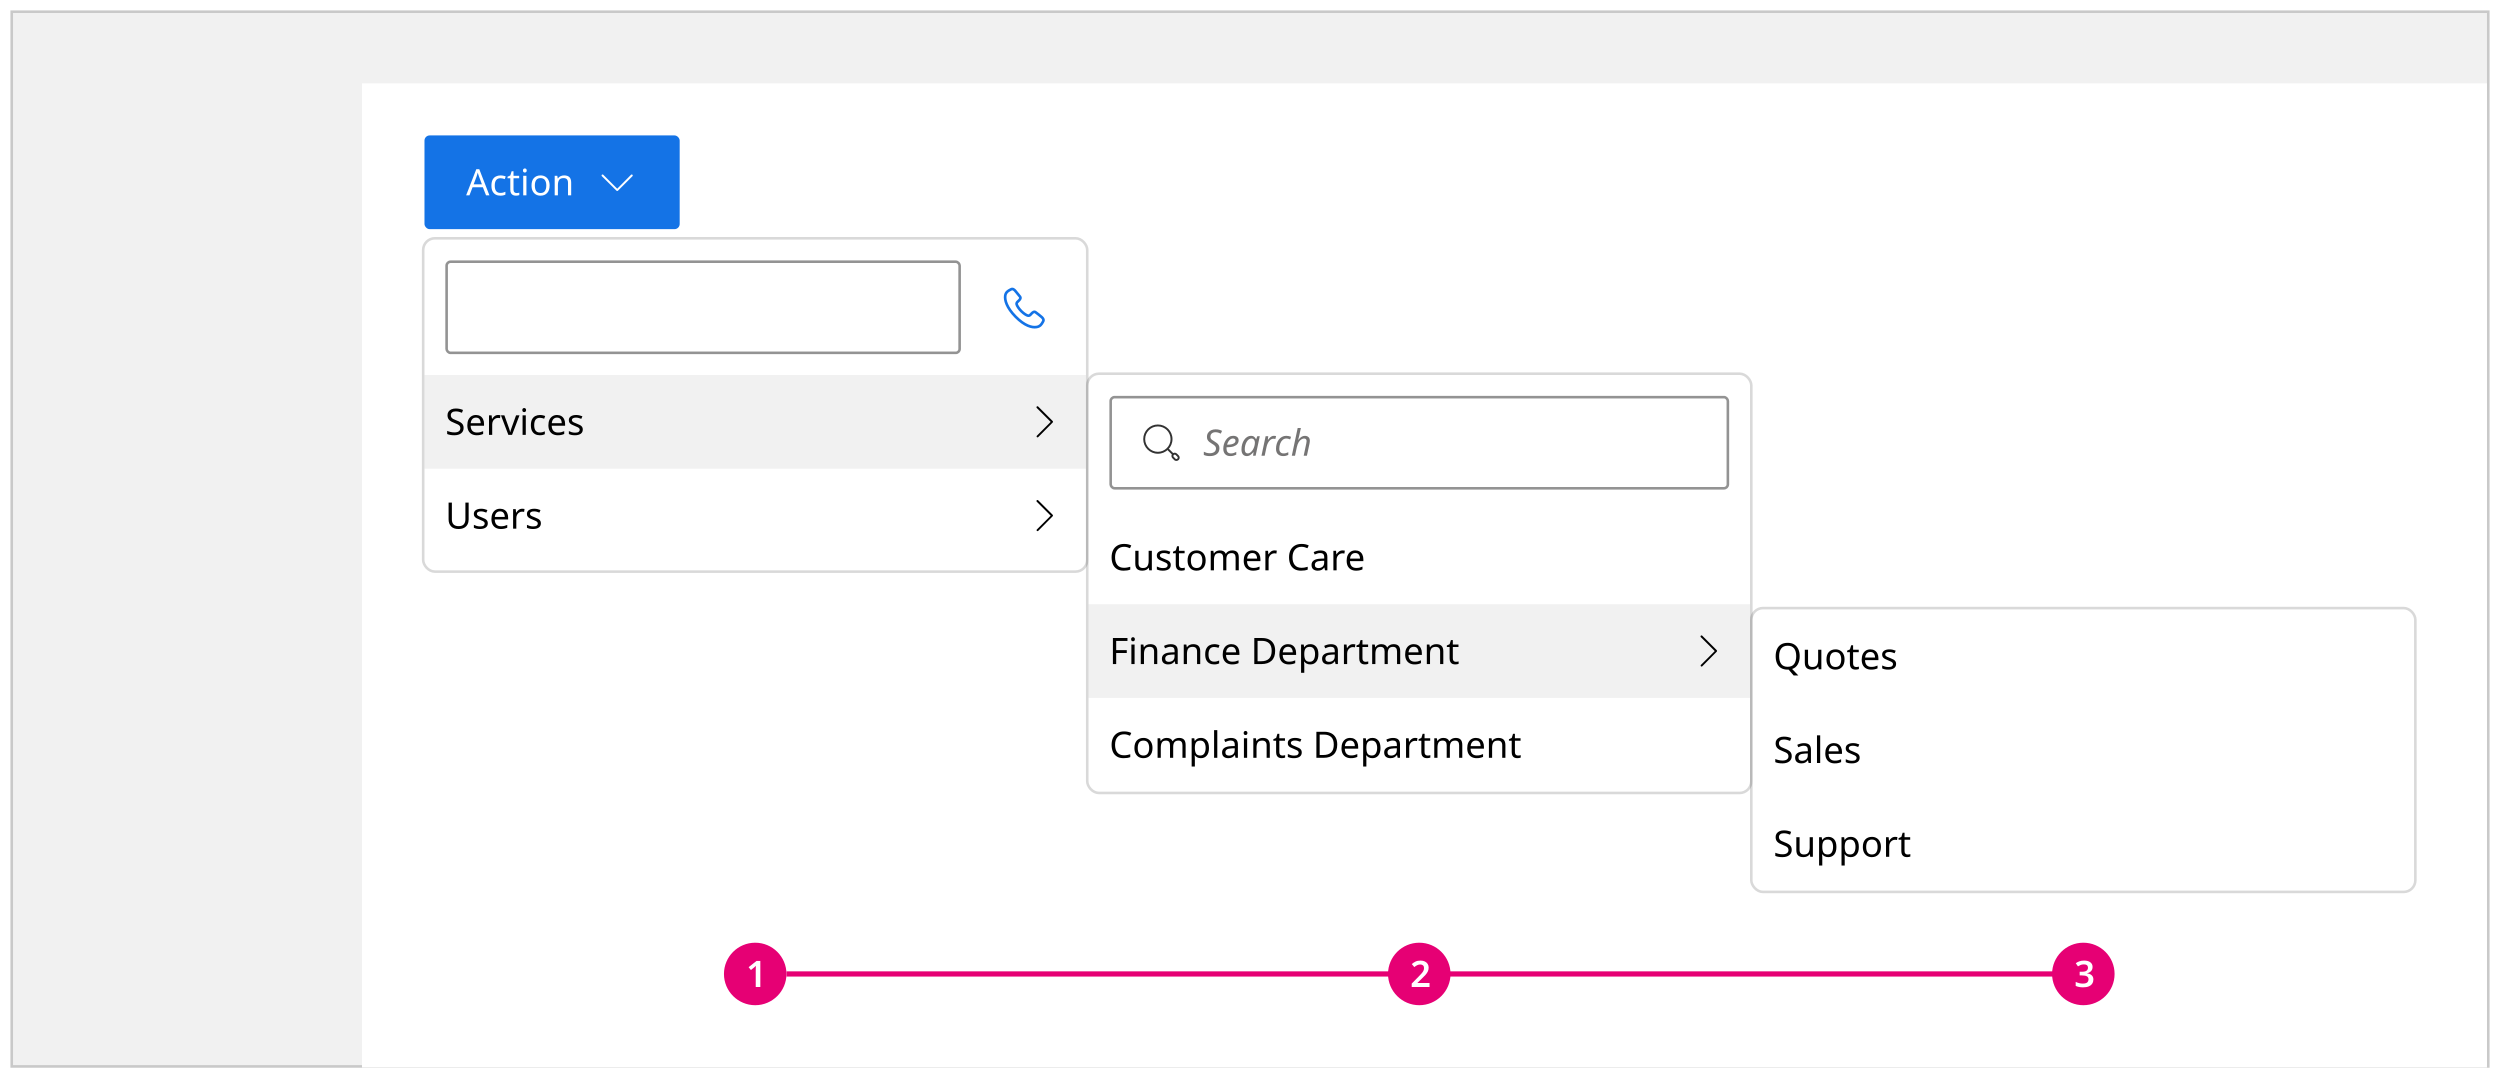 <svg width="960" height="414" viewBox="0 0 960 414" fill="none" xmlns="http://www.w3.org/2000/svg">
<g clip-path="url(#clip0_7837_524206)" filter="url(#filter0_d_7837_524206)">
<rect x="4.5" y="0.5" width="951" height="405" fill="#F1F1F1"/>
<rect x="4.5" y="0.5" width="951" height="405" stroke="#C9C9C9"/>
<g filter="url(#filter1_d_7837_524206)">
<rect x="139" y="24" width="816" height="381" fill="white"/>
</g>
<g filter="url(#filter2_d_7837_524206)">
<g clip-path="url(#clip1_7837_524206)">
<rect x="163" y="84" width="254" height="127" rx="4" fill="white"/>
<rect x="171.5" y="92.5" width="197" height="35" rx="1.5" fill="white"/>
<rect x="171.5" y="92.5" width="197" height="35" rx="1.5" stroke="#939393"/>
<path fill-rule="evenodd" clip-rule="evenodd" d="M389.375 102.62C389.755 102.804 390.051 103.11 390.24 103.336C390.285 103.391 390.346 103.463 390.417 103.549C390.866 104.085 391.743 105.134 392.107 105.62C392.459 106.088 392.407 106.596 392.21 107.001C392.027 107.379 391.707 107.708 391.418 107.961C391.13 108.213 390.989 108.35 390.918 108.467C390.876 108.537 390.854 108.6 390.892 108.752C390.939 108.94 391.105 109.292 391.404 109.74C391.694 110.176 392.084 110.664 392.54 111.119C392.995 111.575 393.483 111.964 393.908 112.245C394.121 112.385 394.312 112.495 394.472 112.572C394.639 112.652 394.742 112.682 394.786 112.688C394.803 112.69 394.821 112.694 394.838 112.698C394.99 112.736 395.053 112.715 395.123 112.672C395.24 112.601 395.377 112.461 395.629 112.173C395.882 111.883 396.211 111.563 396.589 111.38C396.991 111.185 397.493 111.132 397.958 111.474C398.609 111.91 399.855 112.95 400.328 113.355C400.591 113.58 400.898 113.897 401.072 114.292C401.259 114.715 401.286 115.22 400.983 115.724C400.941 115.794 400.897 115.874 400.847 115.964C400.464 116.66 399.794 117.876 398.077 118.095C396.137 118.401 393.171 117.595 389.615 113.969C386.054 110.338 385.262 107.379 385.494 105.522C385.705 103.834 386.947 103.193 387.646 102.831C387.758 102.773 387.857 102.723 387.934 102.676C388.455 102.364 388.968 102.423 389.375 102.62ZM388.926 103.546C388.767 103.468 388.629 103.459 388.463 103.558C388.328 103.639 388.188 103.715 388.048 103.79C387.352 104.164 386.654 104.539 386.515 105.649C386.336 107.084 386.915 109.747 390.349 113.248C393.781 116.748 396.435 117.316 397.923 117.078C397.929 117.077 397.935 117.076 397.941 117.075C399.117 116.928 399.536 116.187 399.93 115.492C399.986 115.391 400.043 115.292 400.101 115.195C400.209 115.014 400.202 114.867 400.131 114.707C400.048 114.52 399.876 114.322 399.658 114.136C399.174 113.721 397.963 112.713 397.376 112.322C397.369 112.317 397.361 112.311 397.353 112.306C397.273 112.245 397.197 112.228 397.038 112.306C396.849 112.397 396.63 112.591 396.403 112.85C396.175 113.111 395.935 113.382 395.658 113.551C395.34 113.744 394.999 113.793 394.613 113.702C394.424 113.67 394.22 113.592 394.027 113.499C393.816 113.398 393.583 113.263 393.341 113.103C392.858 112.784 392.317 112.351 391.812 111.846C391.308 111.342 390.875 110.801 390.548 110.311C390.23 109.833 389.984 109.363 389.894 109.002C389.795 108.606 389.842 108.257 390.04 107.932C390.208 107.655 390.48 107.415 390.74 107.187C390.999 106.96 391.193 106.741 391.285 106.553C391.362 106.393 391.345 106.317 391.285 106.237C390.939 105.777 390.089 104.76 389.635 104.217C389.561 104.129 389.498 104.053 389.45 103.995C389.295 103.81 389.111 103.635 388.926 103.546Z" fill="#1473E6"/>
<rect width="254" height="36" transform="translate(163 136)" fill="#F1F1F1"/>
<path d="M178.028 156.326C178.028 157.213 177.706 157.903 177.062 158.398C176.418 158.893 175.55 159.14 174.458 159.14C173.898 159.14 173.38 159.098 172.904 159.014C172.428 158.93 172.031 158.813 171.714 158.664V157.46C172.05 157.609 172.465 157.745 172.96 157.866C173.464 157.987 173.982 158.048 174.514 158.048C175.251 158.048 175.811 157.903 176.194 157.614C176.577 157.325 176.768 156.933 176.768 156.438C176.768 156.111 176.698 155.836 176.558 155.612C176.418 155.388 176.175 155.183 175.83 154.996C175.485 154.809 175.013 154.604 174.416 154.38C173.557 154.072 172.913 153.694 172.484 153.246C172.055 152.798 171.84 152.187 171.84 151.412C171.84 150.889 171.975 150.437 172.246 150.054C172.517 149.671 172.89 149.377 173.366 149.172C173.842 148.967 174.397 148.864 175.032 148.864C175.573 148.864 176.073 148.915 176.53 149.018C176.987 149.121 177.407 149.256 177.79 149.424L177.398 150.502C177.053 150.353 176.675 150.227 176.264 150.124C175.853 150.021 175.433 149.97 175.004 149.97C174.379 149.97 173.907 150.105 173.59 150.376C173.273 150.637 173.114 150.987 173.114 151.426C173.114 151.762 173.184 152.042 173.324 152.266C173.464 152.49 173.693 152.695 174.01 152.882C174.327 153.059 174.757 153.246 175.298 153.442C175.886 153.657 176.381 153.89 176.782 154.142C177.193 154.385 177.501 154.679 177.706 155.024C177.921 155.369 178.028 155.803 178.028 156.326ZM182.772 151.356C183.406 151.356 183.957 151.496 184.424 151.776C184.89 152.056 185.245 152.453 185.488 152.966C185.74 153.47 185.866 154.063 185.866 154.744V155.486H180.728C180.746 156.335 180.961 156.984 181.372 157.432C181.792 157.871 182.375 158.09 183.122 158.09C183.598 158.09 184.018 158.048 184.382 157.964C184.755 157.871 185.138 157.74 185.53 157.572V158.65C185.147 158.818 184.769 158.939 184.396 159.014C184.022 159.098 183.579 159.14 183.066 159.14C182.347 159.14 181.717 158.995 181.176 158.706C180.634 158.417 180.21 157.987 179.902 157.418C179.603 156.849 179.454 156.144 179.454 155.304C179.454 154.483 179.589 153.778 179.86 153.19C180.14 152.602 180.527 152.149 181.022 151.832C181.526 151.515 182.109 151.356 182.772 151.356ZM182.758 152.364C182.17 152.364 181.703 152.555 181.358 152.938C181.022 153.311 180.821 153.834 180.756 154.506H184.578C184.568 153.871 184.419 153.358 184.13 152.966C183.84 152.565 183.383 152.364 182.758 152.364ZM191.276 151.356C191.416 151.356 191.565 151.365 191.724 151.384C191.883 151.393 192.027 151.412 192.158 151.44L192.004 152.574C191.883 152.546 191.747 152.523 191.598 152.504C191.449 152.485 191.313 152.476 191.192 152.476C190.809 152.476 190.45 152.583 190.114 152.798C189.778 153.003 189.507 153.297 189.302 153.68C189.106 154.053 189.008 154.492 189.008 154.996V159H187.776V151.496H188.784L188.924 152.868H188.98C189.213 152.457 189.521 152.103 189.904 151.804C190.296 151.505 190.753 151.356 191.276 151.356ZM195.211 159L192.369 151.496H193.685L195.281 155.92C195.356 156.125 195.435 156.354 195.519 156.606C195.603 156.858 195.678 157.101 195.743 157.334C195.808 157.567 195.855 157.759 195.883 157.908H195.939C195.967 157.759 196.018 157.567 196.093 157.334C196.168 157.091 196.247 156.849 196.331 156.606C196.415 156.354 196.494 156.125 196.569 155.92L198.165 151.496H199.481L196.625 159H195.211ZM201.299 148.682C201.485 148.682 201.649 148.747 201.789 148.878C201.938 148.999 202.013 149.195 202.013 149.466C202.013 149.737 201.938 149.937 201.789 150.068C201.649 150.189 201.485 150.25 201.299 150.25C201.093 150.25 200.921 150.189 200.781 150.068C200.641 149.937 200.571 149.737 200.571 149.466C200.571 149.195 200.641 148.999 200.781 148.878C200.921 148.747 201.093 148.682 201.299 148.682ZM201.901 151.496V159H200.669V151.496H201.901ZM207.288 159.14C206.616 159.14 206.023 159.005 205.51 158.734C204.997 158.463 204.591 158.043 204.292 157.474C204.003 156.905 203.858 156.177 203.858 155.29C203.858 154.366 204.007 153.615 204.306 153.036C204.614 152.457 205.034 152.033 205.566 151.762C206.098 151.491 206.7 151.356 207.372 151.356C207.745 151.356 208.109 151.398 208.464 151.482C208.828 151.557 209.122 151.65 209.346 151.762L208.968 152.784C208.744 152.7 208.483 152.621 208.184 152.546C207.885 152.471 207.605 152.434 207.344 152.434C205.869 152.434 205.132 153.381 205.132 155.276C205.132 156.181 205.309 156.877 205.664 157.362C206.028 157.838 206.565 158.076 207.274 158.076C207.675 158.076 208.035 158.034 208.352 157.95C208.669 157.866 208.959 157.763 209.22 157.642V158.734C208.968 158.865 208.688 158.963 208.38 159.028C208.081 159.103 207.717 159.14 207.288 159.14ZM213.902 151.356C214.537 151.356 215.088 151.496 215.554 151.776C216.021 152.056 216.376 152.453 216.618 152.966C216.87 153.47 216.996 154.063 216.996 154.744V155.486H211.858C211.877 156.335 212.092 156.984 212.502 157.432C212.922 157.871 213.506 158.09 214.252 158.09C214.728 158.09 215.148 158.048 215.512 157.964C215.886 157.871 216.268 157.74 216.66 157.572V158.65C216.278 158.818 215.9 158.939 215.526 159.014C215.153 159.098 214.71 159.14 214.196 159.14C213.478 159.14 212.848 158.995 212.306 158.706C211.765 158.417 211.34 157.987 211.032 157.418C210.734 156.849 210.584 156.144 210.584 155.304C210.584 154.483 210.72 153.778 210.99 153.19C211.27 152.602 211.658 152.149 212.152 151.832C212.656 151.515 213.24 151.356 213.902 151.356ZM213.888 152.364C213.3 152.364 212.834 152.555 212.488 152.938C212.152 153.311 211.952 153.834 211.886 154.506H215.708C215.699 153.871 215.55 153.358 215.26 152.966C214.971 152.565 214.514 152.364 213.888 152.364ZM223.793 156.928C223.793 157.656 223.522 158.207 222.981 158.58C222.439 158.953 221.711 159.14 220.797 159.14C220.274 159.14 219.821 159.098 219.439 159.014C219.065 158.93 218.734 158.813 218.445 158.664V157.544C218.743 157.693 219.103 157.833 219.523 157.964C219.952 158.085 220.386 158.146 220.825 158.146C221.45 158.146 221.903 158.048 222.183 157.852C222.463 157.647 222.603 157.376 222.603 157.04C222.603 156.853 222.551 156.685 222.449 156.536C222.346 156.387 222.159 156.237 221.889 156.088C221.627 155.939 221.249 155.771 220.755 155.584C220.269 155.397 219.854 155.211 219.509 155.024C219.163 154.837 218.897 154.613 218.711 154.352C218.524 154.091 218.431 153.755 218.431 153.344C218.431 152.709 218.687 152.219 219.201 151.874C219.723 151.529 220.405 151.356 221.245 151.356C221.702 151.356 222.127 151.403 222.519 151.496C222.92 151.589 223.293 151.711 223.639 151.86L223.219 152.84C222.901 152.709 222.57 152.597 222.225 152.504C221.879 152.411 221.525 152.364 221.161 152.364C220.657 152.364 220.269 152.448 219.999 152.616C219.737 152.775 219.607 152.994 219.607 153.274C219.607 153.489 219.667 153.666 219.789 153.806C219.91 153.946 220.111 154.086 220.391 154.226C220.68 154.366 221.063 154.525 221.539 154.702C222.015 154.879 222.421 155.061 222.757 155.248C223.093 155.435 223.349 155.663 223.527 155.934C223.704 156.195 223.793 156.527 223.793 156.928Z" fill="black"/>
<path d="M398.412 159.962C398.312 159.962 398.212 159.913 398.162 159.863C398.013 159.713 398.013 159.462 398.162 159.312L403.462 154.012L398.112 148.662C397.963 148.512 397.963 148.263 398.112 148.113C398.262 147.962 398.512 147.962 398.662 148.113L404.262 153.712C404.312 153.762 404.362 153.862 404.362 153.962C404.362 154.062 404.312 154.162 404.262 154.212L398.662 159.863C398.562 159.963 398.463 159.962 398.412 159.962Z" fill="black"/>
<path d="M179.96 185.004V191.472C179.96 192.163 179.82 192.788 179.54 193.348C179.26 193.899 178.831 194.337 178.252 194.664C177.673 194.981 176.945 195.14 176.068 195.14C174.817 195.14 173.87 194.804 173.226 194.132C172.582 193.451 172.26 192.555 172.26 191.444V185.004H173.52V191.486C173.52 192.298 173.735 192.928 174.164 193.376C174.603 193.824 175.261 194.048 176.138 194.048C177.043 194.048 177.697 193.81 178.098 193.334C178.509 192.849 178.714 192.228 178.714 191.472V185.004H179.96ZM187.316 192.928C187.316 193.656 187.046 194.207 186.504 194.58C185.963 194.953 185.235 195.14 184.32 195.14C183.798 195.14 183.345 195.098 182.962 195.014C182.589 194.93 182.258 194.813 181.968 194.664V193.544C182.267 193.693 182.626 193.833 183.046 193.964C183.476 194.085 183.91 194.146 184.348 194.146C184.974 194.146 185.426 194.048 185.706 193.852C185.986 193.647 186.126 193.376 186.126 193.04C186.126 192.853 186.075 192.685 185.972 192.536C185.87 192.387 185.683 192.237 185.412 192.088C185.151 191.939 184.773 191.771 184.278 191.584C183.793 191.397 183.378 191.211 183.032 191.024C182.687 190.837 182.421 190.613 182.234 190.352C182.048 190.091 181.954 189.755 181.954 189.344C181.954 188.709 182.211 188.219 182.724 187.874C183.247 187.529 183.928 187.356 184.768 187.356C185.226 187.356 185.65 187.403 186.042 187.496C186.444 187.589 186.817 187.711 187.162 187.86L186.742 188.84C186.425 188.709 186.094 188.597 185.748 188.504C185.403 188.411 185.048 188.364 184.684 188.364C184.18 188.364 183.793 188.448 183.522 188.616C183.261 188.775 183.13 188.994 183.13 189.274C183.13 189.489 183.191 189.666 183.312 189.806C183.434 189.946 183.634 190.086 183.914 190.226C184.204 190.366 184.586 190.525 185.062 190.702C185.538 190.879 185.944 191.061 186.28 191.248C186.616 191.435 186.873 191.663 187.05 191.934C187.228 192.195 187.316 192.527 187.316 192.928ZM192.027 187.356C192.662 187.356 193.213 187.496 193.679 187.776C194.146 188.056 194.501 188.453 194.743 188.966C194.995 189.47 195.121 190.063 195.121 190.744V191.486H189.983C190.002 192.335 190.217 192.984 190.627 193.432C191.047 193.871 191.631 194.09 192.377 194.09C192.853 194.09 193.273 194.048 193.637 193.964C194.011 193.871 194.393 193.74 194.785 193.572V194.65C194.403 194.818 194.025 194.939 193.651 195.014C193.278 195.098 192.835 195.14 192.321 195.14C191.603 195.14 190.973 194.995 190.431 194.706C189.89 194.417 189.465 193.987 189.157 193.418C188.859 192.849 188.709 192.144 188.709 191.304C188.709 190.483 188.845 189.778 189.115 189.19C189.395 188.602 189.783 188.149 190.277 187.832C190.781 187.515 191.365 187.356 192.027 187.356ZM192.013 188.364C191.425 188.364 190.959 188.555 190.613 188.938C190.277 189.311 190.077 189.834 190.011 190.506H193.833C193.824 189.871 193.675 189.358 193.385 188.966C193.096 188.565 192.639 188.364 192.013 188.364ZM200.532 187.356C200.672 187.356 200.821 187.365 200.98 187.384C201.138 187.393 201.283 187.412 201.414 187.44L201.26 188.574C201.138 188.546 201.003 188.523 200.854 188.504C200.704 188.485 200.569 188.476 200.448 188.476C200.065 188.476 199.706 188.583 199.37 188.798C199.034 189.003 198.763 189.297 198.558 189.68C198.362 190.053 198.264 190.492 198.264 190.996V195H197.032V187.496H198.04L198.18 188.868H198.236C198.469 188.457 198.777 188.103 199.16 187.804C199.552 187.505 200.009 187.356 200.532 187.356ZM207.701 192.928C207.701 193.656 207.43 194.207 206.889 194.58C206.348 194.953 205.62 195.14 204.705 195.14C204.182 195.14 203.73 195.098 203.347 195.014C202.974 194.93 202.642 194.813 202.353 194.664V193.544C202.652 193.693 203.011 193.833 203.431 193.964C203.86 194.085 204.294 194.146 204.733 194.146C205.358 194.146 205.811 194.048 206.091 193.852C206.371 193.647 206.511 193.376 206.511 193.04C206.511 192.853 206.46 192.685 206.357 192.536C206.254 192.387 206.068 192.237 205.797 192.088C205.536 191.939 205.158 191.771 204.663 191.584C204.178 191.397 203.762 191.211 203.417 191.024C203.072 190.837 202.806 190.613 202.619 190.352C202.432 190.091 202.339 189.755 202.339 189.344C202.339 188.709 202.596 188.219 203.109 187.874C203.632 187.529 204.313 187.356 205.153 187.356C205.61 187.356 206.035 187.403 206.427 187.496C206.828 187.589 207.202 187.711 207.547 187.86L207.127 188.84C206.81 188.709 206.478 188.597 206.133 188.504C205.788 188.411 205.433 188.364 205.069 188.364C204.565 188.364 204.178 188.448 203.907 188.616C203.646 188.775 203.515 188.994 203.515 189.274C203.515 189.489 203.576 189.666 203.697 189.806C203.818 189.946 204.019 190.086 204.299 190.226C204.588 190.366 204.971 190.525 205.447 190.702C205.923 190.879 206.329 191.061 206.665 191.248C207.001 191.435 207.258 191.663 207.435 191.934C207.612 192.195 207.701 192.527 207.701 192.928Z" fill="black"/>
<path d="M398.412 195.962C398.312 195.962 398.212 195.913 398.162 195.863C398.013 195.713 398.013 195.462 398.162 195.312L403.462 190.012L398.112 184.662C397.963 184.512 397.963 184.263 398.112 184.113C398.262 183.962 398.512 183.962 398.662 184.113L404.262 189.712C404.312 189.762 404.362 189.862 404.362 189.962C404.362 190.062 404.312 190.162 404.262 190.212L398.662 195.863C398.562 195.963 398.463 195.962 398.412 195.962Z" fill="black"/>
</g>
<rect x="162.5" y="83.5" width="255" height="128" rx="4.5" stroke="black" stroke-opacity="0.15"/>
</g>
<g filter="url(#filter3_d_7837_524206)">
<g clip-path="url(#clip2_7837_524206)">
<rect x="418" y="136" width="254" height="160" rx="4" fill="white"/>
<rect x="426.5" y="144.5" width="237" height="35" rx="1.5" fill="white"/>
<path fill-rule="evenodd" clip-rule="evenodd" d="M444.62 155.749C441.93 155.749 439.749 157.93 439.749 160.62C439.749 163.31 441.93 165.491 444.62 165.491C447.31 165.491 449.491 163.31 449.491 160.62C449.491 157.93 447.31 155.749 444.62 155.749ZM439 160.62C439 157.516 441.516 155 444.62 155C447.724 155 450.24 157.516 450.24 160.62C450.24 163.724 447.724 166.24 444.62 166.24C441.516 166.24 439 163.724 439 160.62Z" fill="#323232"/>
<path fill-rule="evenodd" clip-rule="evenodd" d="M448.302 164.302C448.448 164.155 448.685 164.155 448.831 164.302L450.68 166.15C450.826 166.296 450.826 166.533 450.68 166.68C450.533 166.826 450.296 166.826 450.15 166.68L448.302 164.831C448.155 164.685 448.155 164.448 448.302 164.302Z" fill="#323232"/>
<path fill-rule="evenodd" clip-rule="evenodd" d="M451.449 166.73C451.245 166.526 450.933 166.526 450.73 166.73C450.526 166.933 450.526 167.245 450.73 167.449L451.379 168.098C451.386 168.105 451.392 168.112 451.399 168.119C451.538 168.282 451.882 168.314 452.098 168.098C452.302 167.895 452.302 167.582 452.098 167.379L451.449 166.73ZM450.2 166.2C450.696 165.704 451.483 165.704 451.979 166.2L452.628 166.849C453.124 167.345 453.124 168.132 452.628 168.628C452.148 169.108 451.302 169.143 450.84 168.619L450.2 167.979C449.704 167.483 449.704 166.696 450.2 166.2Z" fill="#323232"/>
<path d="M464.59 167.14C464.105 167.14 463.675 167.103 463.302 167.028C462.938 166.953 462.593 166.841 462.266 166.692V165.46C462.546 165.609 462.877 165.745 463.26 165.866C463.652 165.987 464.1 166.048 464.604 166.048C465.024 166.048 465.411 165.983 465.766 165.852C466.121 165.721 466.405 165.521 466.62 165.25C466.835 164.979 466.942 164.629 466.942 164.2C466.942 163.827 466.816 163.509 466.564 163.248C466.321 162.977 465.897 162.669 465.29 162.324C464.935 162.119 464.618 161.899 464.338 161.666C464.067 161.433 463.853 161.167 463.694 160.868C463.545 160.569 463.47 160.201 463.47 159.762C463.47 159.146 463.619 158.623 463.918 158.194C464.217 157.755 464.613 157.424 465.108 157.2C465.612 156.976 466.163 156.864 466.76 156.864C467.283 156.864 467.74 156.915 468.132 157.018C468.533 157.121 468.911 157.265 469.266 157.452L468.79 158.516C468.547 158.385 468.244 158.264 467.88 158.152C467.516 158.031 467.143 157.97 466.76 157.97C466.181 157.97 465.71 158.119 465.346 158.418C464.982 158.717 464.8 159.137 464.8 159.678C464.8 159.967 464.851 160.205 464.954 160.392C465.057 160.579 465.215 160.751 465.43 160.91C465.645 161.069 465.911 161.241 466.228 161.428C466.629 161.671 466.979 161.909 467.278 162.142C467.586 162.375 467.824 162.646 467.992 162.954C468.169 163.262 468.258 163.645 468.258 164.102C468.258 165.101 467.922 165.857 467.25 166.37C466.587 166.883 465.701 167.14 464.59 167.14ZM472.456 167.14C471.588 167.14 470.916 166.888 470.44 166.384C469.974 165.871 469.74 165.18 469.74 164.312C469.74 163.715 469.824 163.127 469.992 162.548C470.17 161.96 470.422 161.428 470.748 160.952C471.075 160.467 471.467 160.079 471.924 159.79C472.391 159.501 472.914 159.356 473.492 159.356C474.202 159.356 474.734 159.51 475.088 159.818C475.452 160.126 475.634 160.555 475.634 161.106C475.634 161.601 475.48 162.049 475.172 162.45C474.874 162.842 474.402 163.159 473.758 163.402C473.114 163.635 472.279 163.752 471.252 163.752H471.014C471.005 163.836 470.996 163.925 470.986 164.018C470.986 164.111 470.986 164.195 470.986 164.27C470.986 164.839 471.122 165.292 471.392 165.628C471.672 165.955 472.102 166.118 472.68 166.118C473.035 166.118 473.371 166.071 473.688 165.978C474.006 165.875 474.351 165.731 474.724 165.544V166.594C474.37 166.753 474.02 166.883 473.674 166.986C473.338 167.089 472.932 167.14 472.456 167.14ZM471.196 162.758H471.294C471.854 162.758 472.372 162.711 472.848 162.618C473.324 162.515 473.707 162.352 473.996 162.128C474.286 161.895 474.43 161.587 474.43 161.204C474.43 160.961 474.346 160.765 474.178 160.616C474.02 160.457 473.768 160.378 473.422 160.378C472.974 160.378 472.54 160.588 472.12 161.008C471.71 161.419 471.402 162.002 471.196 162.758ZM478.757 167.14C478.15 167.14 477.66 166.925 477.287 166.496C476.913 166.057 476.727 165.418 476.727 164.578C476.727 163.878 476.815 163.215 476.993 162.59C477.179 161.955 477.436 161.4 477.763 160.924C478.089 160.439 478.477 160.056 478.925 159.776C479.373 159.496 479.867 159.356 480.409 159.356C480.903 159.356 481.305 159.487 481.613 159.748C481.921 160.009 482.149 160.313 482.299 160.658H482.369L482.817 159.496H483.755L482.159 167H481.179L481.361 165.614H481.305C480.978 166.025 480.6 166.384 480.171 166.692C479.751 166.991 479.279 167.14 478.757 167.14ZM479.163 166.118C479.499 166.118 479.835 165.992 480.171 165.74C480.507 165.488 480.805 165.152 481.067 164.732C481.337 164.303 481.547 163.817 481.697 163.276C481.762 163.015 481.809 162.767 481.837 162.534C481.865 162.301 481.879 162.086 481.879 161.89C481.879 161.451 481.757 161.092 481.515 160.812C481.272 160.532 480.945 160.392 480.535 160.392C480.171 160.392 479.835 160.509 479.527 160.742C479.219 160.966 478.948 161.279 478.715 161.68C478.481 162.072 478.299 162.52 478.169 163.024C478.047 163.528 477.987 164.055 477.987 164.606C477.987 165.11 478.089 165.488 478.295 165.74C478.5 165.992 478.789 166.118 479.163 166.118ZM484.404 167L486 159.496H487.008L486.854 160.882H486.924C487.12 160.63 487.325 160.387 487.54 160.154C487.754 159.921 487.997 159.729 488.268 159.58C488.538 159.431 488.851 159.356 489.206 159.356C489.336 159.356 489.472 159.365 489.612 159.384C489.761 159.393 489.896 159.417 490.018 159.454L489.752 160.56C489.5 160.504 489.262 160.476 489.038 160.476C488.571 160.476 488.156 160.63 487.792 160.938C487.428 161.246 487.124 161.638 486.882 162.114C486.639 162.59 486.466 163.075 486.364 163.57L485.636 167H484.404ZM492.774 167.14C491.944 167.14 491.272 166.907 490.758 166.44C490.245 165.973 489.988 165.273 489.988 164.34C489.988 163.668 490.077 163.033 490.254 162.436C490.441 161.829 490.702 161.297 491.038 160.84C491.384 160.383 491.799 160.023 492.284 159.762C492.77 159.491 493.311 159.356 493.908 159.356C494.235 159.356 494.557 159.389 494.874 159.454C495.201 159.519 495.5 159.608 495.77 159.72L495.42 160.742C495.234 160.658 495.01 160.579 494.748 160.504C494.496 160.429 494.221 160.392 493.922 160.392C493.39 160.392 492.924 160.574 492.522 160.938C492.121 161.293 491.808 161.769 491.584 162.366C491.36 162.963 491.248 163.617 491.248 164.326C491.248 164.895 491.393 165.339 491.682 165.656C491.972 165.964 492.378 166.118 492.9 166.118C493.227 166.118 493.535 166.076 493.824 165.992C494.123 165.899 494.417 165.787 494.706 165.656V166.692C494.445 166.823 494.151 166.93 493.824 167.014C493.507 167.098 493.157 167.14 492.774 167.14ZM496.052 167L498.306 156.36H499.538L498.936 159.118C498.88 159.398 498.81 159.692 498.726 160C498.642 160.299 498.563 160.597 498.488 160.896H498.558C498.735 160.663 498.945 160.429 499.188 160.196C499.431 159.963 499.706 159.767 500.014 159.608C500.331 159.449 500.691 159.37 501.092 159.37C501.671 159.37 502.128 159.533 502.464 159.86C502.809 160.177 502.982 160.653 502.982 161.288C502.982 161.475 502.963 161.661 502.926 161.848C502.898 162.035 502.865 162.231 502.828 162.436L501.848 167H500.616L501.61 162.296C501.694 161.876 501.736 161.568 501.736 161.372C501.736 161.064 501.657 160.826 501.498 160.658C501.349 160.481 501.101 160.392 500.756 160.392C500.439 160.392 500.093 160.504 499.72 160.728C499.356 160.943 499.015 161.297 498.698 161.792C498.39 162.287 498.147 162.945 497.97 163.766L497.284 167H496.052Z" fill="#757474"/>
<rect x="426.5" y="144.5" width="237" height="35" rx="1.5" stroke="#939393"/>
<path d="M431.642 201.97C430.569 201.97 429.724 202.329 429.108 203.048C428.492 203.767 428.184 204.751 428.184 206.002C428.184 207.243 428.469 208.228 429.038 208.956C429.617 209.675 430.48 210.034 431.628 210.034C432.057 210.034 432.468 209.997 432.86 209.922C433.252 209.847 433.639 209.754 434.022 209.642V210.734C433.649 210.874 433.261 210.977 432.86 211.042C432.468 211.107 431.997 211.14 431.446 211.14C430.429 211.14 429.579 210.93 428.898 210.51C428.217 210.09 427.703 209.493 427.358 208.718C427.022 207.943 426.854 207.033 426.854 205.988C426.854 204.98 427.036 204.093 427.4 203.328C427.773 202.553 428.319 201.951 429.038 201.522C429.757 201.083 430.629 200.864 431.656 200.864C432.711 200.864 433.63 201.06 434.414 201.452L433.91 202.516C433.602 202.376 433.257 202.25 432.874 202.138C432.501 202.026 432.09 201.97 431.642 201.97ZM442.308 203.496V211H441.3L441.118 210.006H441.062C440.819 210.398 440.483 210.687 440.054 210.874C439.624 211.051 439.167 211.14 438.682 211.14C437.776 211.14 437.095 210.925 436.638 210.496C436.18 210.057 435.952 209.362 435.952 208.41V203.496H437.198V208.326C437.198 209.521 437.753 210.118 438.864 210.118C439.694 210.118 440.268 209.885 440.586 209.418C440.912 208.951 441.076 208.279 441.076 207.402V203.496H442.308ZM449.576 208.928C449.576 209.656 449.305 210.207 448.764 210.58C448.223 210.953 447.495 211.14 446.58 211.14C446.057 211.14 445.605 211.098 445.222 211.014C444.849 210.93 444.517 210.813 444.228 210.664V209.544C444.527 209.693 444.886 209.833 445.306 209.964C445.735 210.085 446.169 210.146 446.608 210.146C447.233 210.146 447.686 210.048 447.966 209.852C448.246 209.647 448.386 209.376 448.386 209.04C448.386 208.853 448.335 208.685 448.232 208.536C448.129 208.387 447.943 208.237 447.672 208.088C447.411 207.939 447.033 207.771 446.538 207.584C446.053 207.397 445.637 207.211 445.292 207.024C444.947 206.837 444.681 206.613 444.494 206.352C444.307 206.091 444.214 205.755 444.214 205.344C444.214 204.709 444.471 204.219 444.984 203.874C445.507 203.529 446.188 203.356 447.028 203.356C447.485 203.356 447.91 203.403 448.302 203.496C448.703 203.589 449.077 203.711 449.422 203.86L449.002 204.84C448.685 204.709 448.353 204.597 448.008 204.504C447.663 204.411 447.308 204.364 446.944 204.364C446.44 204.364 446.053 204.448 445.782 204.616C445.521 204.775 445.39 204.994 445.39 205.274C445.39 205.489 445.451 205.666 445.572 205.806C445.693 205.946 445.894 206.086 446.174 206.226C446.463 206.366 446.846 206.525 447.322 206.702C447.798 206.879 448.204 207.061 448.54 207.248C448.876 207.435 449.133 207.663 449.31 207.934C449.487 208.195 449.576 208.527 449.576 208.928ZM453.895 210.132C454.082 210.132 454.273 210.118 454.469 210.09C454.665 210.062 454.824 210.025 454.945 209.978V210.916C454.815 210.981 454.628 211.033 454.385 211.07C454.143 211.117 453.909 211.14 453.685 211.14C453.293 211.14 452.929 211.075 452.593 210.944C452.267 210.804 452.001 210.566 451.795 210.23C451.59 209.894 451.487 209.423 451.487 208.816V204.448H450.423V203.86L451.501 203.37L451.991 201.774H452.719V203.496H454.889V204.448H452.719V208.788C452.719 209.245 452.827 209.586 453.041 209.81C453.265 210.025 453.55 210.132 453.895 210.132ZM462.972 207.234C462.972 208.475 462.654 209.437 462.02 210.118C461.394 210.799 460.545 211.14 459.472 211.14C458.809 211.14 458.216 210.991 457.694 210.692C457.18 210.384 456.774 209.941 456.476 209.362C456.177 208.774 456.028 208.065 456.028 207.234C456.028 205.993 456.336 205.036 456.952 204.364C457.577 203.692 458.431 203.356 459.514 203.356C460.186 203.356 460.783 203.51 461.306 203.818C461.828 204.117 462.234 204.555 462.524 205.134C462.822 205.703 462.972 206.403 462.972 207.234ZM457.302 207.234C457.302 208.121 457.474 208.825 457.82 209.348C458.174 209.861 458.734 210.118 459.5 210.118C460.256 210.118 460.811 209.861 461.166 209.348C461.52 208.825 461.698 208.121 461.698 207.234C461.698 206.347 461.52 205.652 461.166 205.148C460.811 204.644 460.251 204.392 459.486 204.392C458.72 204.392 458.165 204.644 457.82 205.148C457.474 205.652 457.302 206.347 457.302 207.234ZM473.156 203.356C474.006 203.356 474.64 203.575 475.06 204.014C475.48 204.453 475.69 205.153 475.69 206.114V211H474.472V206.17C474.472 204.985 473.964 204.392 472.946 204.392C472.218 204.392 471.696 204.602 471.378 205.022C471.07 205.442 470.916 206.053 470.916 206.856V211H469.698V206.17C469.698 204.985 469.185 204.392 468.158 204.392C467.402 204.392 466.88 204.625 466.59 205.092C466.301 205.559 466.156 206.231 466.156 207.108V211H464.924V203.496H465.918L466.1 204.518H466.17C466.404 204.126 466.716 203.837 467.108 203.65C467.51 203.454 467.934 203.356 468.382 203.356C469.558 203.356 470.324 203.776 470.678 204.616H470.748C471 204.187 471.341 203.869 471.77 203.664C472.2 203.459 472.662 203.356 473.156 203.356ZM480.906 203.356C481.541 203.356 482.092 203.496 482.558 203.776C483.025 204.056 483.38 204.453 483.622 204.966C483.874 205.47 484 206.063 484 206.744V207.486H478.862C478.881 208.335 479.096 208.984 479.506 209.432C479.926 209.871 480.51 210.09 481.256 210.09C481.732 210.09 482.152 210.048 482.516 209.964C482.89 209.871 483.272 209.74 483.664 209.572V210.65C483.282 210.818 482.904 210.939 482.53 211.014C482.157 211.098 481.714 211.14 481.2 211.14C480.482 211.14 479.852 210.995 479.31 210.706C478.769 210.417 478.344 209.987 478.036 209.418C477.738 208.849 477.588 208.144 477.588 207.304C477.588 206.483 477.724 205.778 477.994 205.19C478.274 204.602 478.662 204.149 479.156 203.832C479.66 203.515 480.244 203.356 480.906 203.356ZM480.892 204.364C480.304 204.364 479.838 204.555 479.492 204.938C479.156 205.311 478.956 205.834 478.89 206.506H482.712C482.703 205.871 482.554 205.358 482.264 204.966C481.975 204.565 481.518 204.364 480.892 204.364ZM489.411 203.356C489.551 203.356 489.7 203.365 489.859 203.384C490.017 203.393 490.162 203.412 490.293 203.44L490.139 204.574C490.017 204.546 489.882 204.523 489.733 204.504C489.583 204.485 489.448 204.476 489.327 204.476C488.944 204.476 488.585 204.583 488.249 204.798C487.913 205.003 487.642 205.297 487.437 205.68C487.241 206.053 487.143 206.492 487.143 206.996V211H485.911V203.496H486.919L487.059 204.868H487.115C487.348 204.457 487.656 204.103 488.039 203.804C488.431 203.505 488.888 203.356 489.411 203.356ZM499.783 201.97C498.709 201.97 497.865 202.329 497.249 203.048C496.633 203.767 496.325 204.751 496.325 206.002C496.325 207.243 496.609 208.228 497.179 208.956C497.757 209.675 498.621 210.034 499.769 210.034C500.198 210.034 500.609 209.997 501.001 209.922C501.393 209.847 501.78 209.754 502.163 209.642V210.734C501.789 210.874 501.402 210.977 501.001 211.042C500.609 211.107 500.137 211.14 499.587 211.14C498.569 211.14 497.72 210.93 497.039 210.51C496.357 210.09 495.844 209.493 495.499 208.718C495.163 207.943 494.995 207.033 494.995 205.988C494.995 204.98 495.177 204.093 495.541 203.328C495.914 202.553 496.46 201.951 497.179 201.522C497.897 201.083 498.77 200.864 499.797 200.864C500.851 200.864 501.771 201.06 502.555 201.452L502.051 202.516C501.743 202.376 501.397 202.25 501.015 202.138C500.641 202.026 500.231 201.97 499.783 201.97ZM507.018 203.37C507.933 203.37 508.61 203.571 509.048 203.972C509.487 204.373 509.706 205.013 509.706 205.89V211H508.81L508.572 209.936H508.516C508.19 210.347 507.844 210.65 507.48 210.846C507.116 211.042 506.622 211.14 505.996 211.14C505.315 211.14 504.75 210.963 504.302 210.608C503.854 210.244 503.63 209.679 503.63 208.914C503.63 208.167 503.924 207.593 504.512 207.192C505.1 206.781 506.006 206.557 507.228 206.52L508.502 206.478V206.03C508.502 205.405 508.367 204.971 508.096 204.728C507.826 204.485 507.443 204.364 506.948 204.364C506.556 204.364 506.183 204.425 505.828 204.546C505.474 204.658 505.142 204.789 504.834 204.938L504.456 204.014C504.783 203.837 505.17 203.687 505.618 203.566C506.066 203.435 506.533 203.37 507.018 203.37ZM508.488 207.332L507.382 207.374C506.449 207.411 505.8 207.561 505.436 207.822C505.082 208.083 504.904 208.452 504.904 208.928C504.904 209.348 505.03 209.656 505.282 209.852C505.544 210.048 505.875 210.146 506.276 210.146C506.902 210.146 507.424 209.973 507.844 209.628C508.274 209.273 508.488 208.732 508.488 208.004V207.332ZM515.524 203.356C515.664 203.356 515.813 203.365 515.972 203.384C516.131 203.393 516.275 203.412 516.406 203.44L516.252 204.574C516.131 204.546 515.995 204.523 515.846 204.504C515.697 204.485 515.561 204.476 515.44 204.476C515.057 204.476 514.698 204.583 514.362 204.798C514.026 205.003 513.755 205.297 513.55 205.68C513.354 206.053 513.256 206.492 513.256 206.996V211H512.024V203.496H513.032L513.172 204.868H513.228C513.461 204.457 513.769 204.103 514.152 203.804C514.544 203.505 515.001 203.356 515.524 203.356ZM520.432 203.356C521.066 203.356 521.617 203.496 522.084 203.776C522.55 204.056 522.905 204.453 523.148 204.966C523.4 205.47 523.526 206.063 523.526 206.744V207.486H518.388C518.406 208.335 518.621 208.984 519.032 209.432C519.452 209.871 520.035 210.09 520.782 210.09C521.258 210.09 521.678 210.048 522.042 209.964C522.415 209.871 522.798 209.74 523.19 209.572V210.65C522.807 210.818 522.429 210.939 522.056 211.014C521.682 211.098 521.239 211.14 520.726 211.14C520.007 211.14 519.377 210.995 518.836 210.706C518.294 210.417 517.87 209.987 517.562 209.418C517.263 208.849 517.114 208.144 517.114 207.304C517.114 206.483 517.249 205.778 517.52 205.19C517.8 204.602 518.187 204.149 518.682 203.832C519.186 203.515 519.769 203.356 520.432 203.356ZM520.418 204.364C519.83 204.364 519.363 204.555 519.018 204.938C518.682 205.311 518.481 205.834 518.416 206.506H522.238C522.228 205.871 522.079 205.358 521.79 204.966C521.5 204.565 521.043 204.364 520.418 204.364Z" fill="black"/>
<rect width="254" height="36" transform="translate(418 224)" fill="#F1F1F1"/>
<path d="M428.618 247H427.358V237.004H432.944V238.11H428.618V241.652H432.678V242.758H428.618V247ZM435.08 236.682C435.266 236.682 435.43 236.747 435.57 236.878C435.719 236.999 435.794 237.195 435.794 237.466C435.794 237.737 435.719 237.937 435.57 238.068C435.43 238.189 435.266 238.25 435.08 238.25C434.874 238.25 434.702 238.189 434.562 238.068C434.422 237.937 434.352 237.737 434.352 237.466C434.352 237.195 434.422 236.999 434.562 236.878C434.702 236.747 434.874 236.682 435.08 236.682ZM435.682 239.496V247H434.45V239.496H435.682ZM441.671 239.356C442.567 239.356 443.244 239.575 443.701 240.014C444.158 240.453 444.387 241.153 444.387 242.114V247H443.169V242.198C443.169 240.994 442.609 240.392 441.489 240.392C440.658 240.392 440.084 240.625 439.767 241.092C439.45 241.559 439.291 242.231 439.291 243.108V247H438.059V239.496H439.053L439.235 240.518H439.305C439.548 240.126 439.884 239.837 440.313 239.65C440.742 239.454 441.195 239.356 441.671 239.356ZM449.555 239.37C450.47 239.37 451.147 239.571 451.585 239.972C452.024 240.373 452.243 241.013 452.243 241.89V247H451.347L451.109 245.936H451.053C450.727 246.347 450.381 246.65 450.017 246.846C449.653 247.042 449.159 247.14 448.533 247.14C447.852 247.14 447.287 246.963 446.839 246.608C446.391 246.244 446.167 245.679 446.167 244.914C446.167 244.167 446.461 243.593 447.049 243.192C447.637 242.781 448.543 242.557 449.765 242.52L451.039 242.478V242.03C451.039 241.405 450.904 240.971 450.633 240.728C450.363 240.485 449.98 240.364 449.485 240.364C449.093 240.364 448.72 240.425 448.365 240.546C448.011 240.658 447.679 240.789 447.371 240.938L446.993 240.014C447.32 239.837 447.707 239.687 448.155 239.566C448.603 239.435 449.07 239.37 449.555 239.37ZM451.025 243.332L449.919 243.374C448.986 243.411 448.337 243.561 447.973 243.822C447.619 244.083 447.441 244.452 447.441 244.928C447.441 245.348 447.567 245.656 447.819 245.852C448.081 246.048 448.412 246.146 448.813 246.146C449.439 246.146 449.961 245.973 450.381 245.628C450.811 245.273 451.025 244.732 451.025 244.004V243.332ZM458.173 239.356C459.069 239.356 459.746 239.575 460.203 240.014C460.66 240.453 460.889 241.153 460.889 242.114V247H459.671V242.198C459.671 240.994 459.111 240.392 457.991 240.392C457.16 240.392 456.586 240.625 456.269 241.092C455.952 241.559 455.793 242.231 455.793 243.108V247H454.561V239.496H455.555L455.737 240.518H455.807C456.05 240.126 456.386 239.837 456.815 239.65C457.244 239.454 457.697 239.356 458.173 239.356ZM466.225 247.14C465.553 247.14 464.961 247.005 464.447 246.734C463.934 246.463 463.528 246.043 463.229 245.474C462.94 244.905 462.795 244.177 462.795 243.29C462.795 242.366 462.945 241.615 463.243 241.036C463.551 240.457 463.971 240.033 464.503 239.762C465.035 239.491 465.637 239.356 466.309 239.356C466.683 239.356 467.047 239.398 467.401 239.482C467.765 239.557 468.059 239.65 468.283 239.762L467.905 240.784C467.681 240.7 467.42 240.621 467.121 240.546C466.823 240.471 466.543 240.434 466.281 240.434C464.807 240.434 464.069 241.381 464.069 243.276C464.069 244.181 464.247 244.877 464.601 245.362C464.965 245.838 465.502 246.076 466.211 246.076C466.613 246.076 466.972 246.034 467.289 245.95C467.607 245.866 467.896 245.763 468.157 245.642V246.734C467.905 246.865 467.625 246.963 467.317 247.028C467.019 247.103 466.655 247.14 466.225 247.14ZM472.84 239.356C473.475 239.356 474.025 239.496 474.492 239.776C474.959 240.056 475.313 240.453 475.556 240.966C475.808 241.47 475.934 242.063 475.934 242.744V243.486H470.796C470.815 244.335 471.029 244.984 471.44 245.432C471.86 245.871 472.443 246.09 473.19 246.09C473.666 246.09 474.086 246.048 474.45 245.964C474.823 245.871 475.206 245.74 475.598 245.572V246.65C475.215 246.818 474.837 246.939 474.464 247.014C474.091 247.098 473.647 247.14 473.134 247.14C472.415 247.14 471.785 246.995 471.244 246.706C470.703 246.417 470.278 245.987 469.97 245.418C469.671 244.849 469.522 244.144 469.522 243.304C469.522 242.483 469.657 241.778 469.928 241.19C470.208 240.602 470.595 240.149 471.09 239.832C471.594 239.515 472.177 239.356 472.84 239.356ZM472.826 240.364C472.238 240.364 471.771 240.555 471.426 240.938C471.09 241.311 470.889 241.834 470.824 242.506H474.646C474.637 241.871 474.487 241.358 474.198 240.966C473.909 240.565 473.451 240.364 472.826 240.364ZM489.657 241.904C489.657 243.593 489.195 244.867 488.271 245.726C487.356 246.575 486.078 247 484.435 247H481.649V237.004H484.729C485.728 237.004 486.596 237.191 487.333 237.564C488.08 237.937 488.654 238.488 489.055 239.216C489.456 239.944 489.657 240.84 489.657 241.904ZM488.327 241.946C488.327 240.611 487.996 239.636 487.333 239.02C486.68 238.395 485.751 238.082 484.547 238.082H482.909V245.922H484.267C486.974 245.922 488.327 244.597 488.327 241.946ZM494.606 239.356C495.24 239.356 495.791 239.496 496.258 239.776C496.724 240.056 497.079 240.453 497.322 240.966C497.574 241.47 497.7 242.063 497.7 242.744V243.486H492.562C492.58 244.335 492.795 244.984 493.206 245.432C493.626 245.871 494.209 246.09 494.956 246.09C495.432 246.09 495.852 246.048 496.216 245.964C496.589 245.871 496.972 245.74 497.364 245.572V246.65C496.981 246.818 496.603 246.939 496.23 247.014C495.856 247.098 495.413 247.14 494.9 247.14C494.181 247.14 493.551 246.995 493.01 246.706C492.468 246.417 492.044 245.987 491.736 245.418C491.437 244.849 491.288 244.144 491.288 243.304C491.288 242.483 491.423 241.778 491.694 241.19C491.974 240.602 492.361 240.149 492.856 239.832C493.36 239.515 493.943 239.356 494.606 239.356ZM494.592 240.364C494.004 240.364 493.537 240.555 493.192 240.938C492.856 241.311 492.655 241.834 492.59 242.506H496.412C496.402 241.871 496.253 241.358 495.964 240.966C495.674 240.565 495.217 240.364 494.592 240.364ZM503.18 239.356C504.104 239.356 504.846 239.678 505.406 240.322C505.975 240.966 506.26 241.937 506.26 243.234C506.26 244.513 505.975 245.483 505.406 246.146C504.846 246.809 504.099 247.14 503.166 247.14C502.587 247.14 502.107 247.033 501.724 246.818C501.351 246.603 501.057 246.347 500.842 246.048H500.758C500.767 246.207 500.781 246.407 500.8 246.65C500.828 246.893 500.842 247.103 500.842 247.28V250.36H499.61V239.496H500.618L500.786 240.518H500.842C501.066 240.191 501.36 239.916 501.724 239.692C502.088 239.468 502.573 239.356 503.18 239.356ZM502.956 240.392C502.191 240.392 501.649 240.607 501.332 241.036C501.015 241.465 500.851 242.119 500.842 242.996V243.234C500.842 244.158 500.991 244.872 501.29 245.376C501.598 245.871 502.163 246.118 502.984 246.118C503.432 246.118 503.805 245.997 504.104 245.754C504.403 245.502 504.622 245.157 504.762 244.718C504.911 244.279 504.986 243.78 504.986 243.22C504.986 242.361 504.818 241.675 504.482 241.162C504.155 240.649 503.647 240.392 502.956 240.392ZM511.065 239.37C511.98 239.37 512.657 239.571 513.095 239.972C513.534 240.373 513.753 241.013 513.753 241.89V247H512.857L512.619 245.936H512.563C512.237 246.347 511.891 246.65 511.527 246.846C511.163 247.042 510.669 247.14 510.043 247.14C509.362 247.14 508.797 246.963 508.349 246.608C507.901 246.244 507.677 245.679 507.677 244.914C507.677 244.167 507.971 243.593 508.559 243.192C509.147 242.781 510.053 242.557 511.275 242.52L512.549 242.478V242.03C512.549 241.405 512.414 240.971 512.143 240.728C511.873 240.485 511.49 240.364 510.995 240.364C510.603 240.364 510.23 240.425 509.875 240.546C509.521 240.658 509.189 240.789 508.881 240.938L508.503 240.014C508.83 239.837 509.217 239.687 509.665 239.566C510.113 239.435 510.58 239.37 511.065 239.37ZM512.535 243.332L511.429 243.374C510.496 243.411 509.847 243.561 509.483 243.822C509.129 244.083 508.951 244.452 508.951 244.928C508.951 245.348 509.077 245.656 509.329 245.852C509.591 246.048 509.922 246.146 510.323 246.146C510.949 246.146 511.471 245.973 511.891 245.628C512.321 245.273 512.535 244.732 512.535 244.004V243.332ZM519.571 239.356C519.711 239.356 519.86 239.365 520.019 239.384C520.178 239.393 520.322 239.412 520.453 239.44L520.299 240.574C520.178 240.546 520.042 240.523 519.893 240.504C519.744 240.485 519.608 240.476 519.487 240.476C519.104 240.476 518.745 240.583 518.409 240.798C518.073 241.003 517.802 241.297 517.597 241.68C517.401 242.053 517.303 242.492 517.303 242.996V247H516.071V239.496H517.079L517.219 240.868H517.275C517.508 240.457 517.816 240.103 518.199 239.804C518.591 239.505 519.048 239.356 519.571 239.356ZM524.36 246.132C524.547 246.132 524.738 246.118 524.934 246.09C525.13 246.062 525.289 246.025 525.41 245.978V246.916C525.279 246.981 525.093 247.033 524.85 247.07C524.607 247.117 524.374 247.14 524.15 247.14C523.758 247.14 523.394 247.075 523.058 246.944C522.731 246.804 522.465 246.566 522.26 246.23C522.055 245.894 521.952 245.423 521.952 244.816V240.448H520.888V239.86L521.966 239.37L522.456 237.774H523.184V239.496H525.354V240.448H523.184V244.788C523.184 245.245 523.291 245.586 523.506 245.81C523.73 246.025 524.015 246.132 524.36 246.132ZM535.145 239.356C535.994 239.356 536.629 239.575 537.049 240.014C537.469 240.453 537.679 241.153 537.679 242.114V247H536.461V242.17C536.461 240.985 535.952 240.392 534.935 240.392C534.207 240.392 533.684 240.602 533.367 241.022C533.059 241.442 532.905 242.053 532.905 242.856V247H531.687V242.17C531.687 240.985 531.173 240.392 530.147 240.392C529.391 240.392 528.868 240.625 528.579 241.092C528.289 241.559 528.145 242.231 528.145 243.108V247H526.913V239.496H527.907L528.089 240.518H528.159C528.392 240.126 528.705 239.837 529.097 239.65C529.498 239.454 529.923 239.356 530.371 239.356C531.547 239.356 532.312 239.776 532.667 240.616H532.737C532.989 240.187 533.329 239.869 533.759 239.664C534.188 239.459 534.65 239.356 535.145 239.356ZM542.895 239.356C543.529 239.356 544.08 239.496 544.547 239.776C545.013 240.056 545.368 240.453 545.611 240.966C545.863 241.47 545.989 242.063 545.989 242.744V243.486H540.851C540.869 244.335 541.084 244.984 541.495 245.432C541.915 245.871 542.498 246.09 543.245 246.09C543.721 246.09 544.141 246.048 544.505 245.964C544.878 245.871 545.261 245.74 545.653 245.572V246.65C545.27 246.818 544.892 246.939 544.519 247.014C544.145 247.098 543.702 247.14 543.189 247.14C542.47 247.14 541.84 246.995 541.299 246.706C540.757 246.417 540.333 245.987 540.025 245.418C539.726 244.849 539.577 244.144 539.577 243.304C539.577 242.483 539.712 241.778 539.983 241.19C540.263 240.602 540.65 240.149 541.145 239.832C541.649 239.515 542.232 239.356 542.895 239.356ZM542.881 240.364C542.293 240.364 541.826 240.555 541.481 240.938C541.145 241.311 540.944 241.834 540.879 242.506H544.701C544.691 241.871 544.542 241.358 544.253 240.966C543.963 240.565 543.506 240.364 542.881 240.364ZM551.511 239.356C552.407 239.356 553.084 239.575 553.541 240.014C553.998 240.453 554.227 241.153 554.227 242.114V247H553.009V242.198C553.009 240.994 552.449 240.392 551.329 240.392C550.498 240.392 549.924 240.625 549.607 241.092C549.29 241.559 549.131 242.231 549.131 243.108V247H547.899V239.496H548.893L549.075 240.518H549.145C549.388 240.126 549.724 239.837 550.153 239.65C550.582 239.454 551.035 239.356 551.511 239.356ZM559.059 246.132C559.246 246.132 559.437 246.118 559.633 246.09C559.829 246.062 559.988 246.025 560.109 245.978V246.916C559.979 246.981 559.792 247.033 559.549 247.07C559.307 247.117 559.073 247.14 558.849 247.14C558.457 247.14 558.093 247.075 557.757 246.944C557.431 246.804 557.165 246.566 556.959 246.23C556.754 245.894 556.651 245.423 556.651 244.816V240.448H555.587V239.86L556.665 239.37L557.155 237.774H557.883V239.496H560.053V240.448H557.883V244.788C557.883 245.245 557.991 245.586 558.205 245.81C558.429 246.025 558.714 246.132 559.059 246.132Z" fill="black"/>
<path d="M653.412 247.962C653.312 247.962 653.212 247.913 653.162 247.863C653.013 247.713 653.013 247.462 653.162 247.312L658.462 242.012L653.112 236.662C652.963 236.512 652.963 236.263 653.112 236.113C653.262 235.962 653.512 235.962 653.662 236.113L659.262 241.712C659.312 241.762 659.362 241.862 659.362 241.962C659.362 242.062 659.312 242.162 659.262 242.212L653.662 247.863C653.562 247.963 653.463 247.962 653.412 247.962Z" fill="black"/>
<path d="M431.642 273.97C430.569 273.97 429.724 274.329 429.108 275.048C428.492 275.767 428.184 276.751 428.184 278.002C428.184 279.243 428.469 280.228 429.038 280.956C429.617 281.675 430.48 282.034 431.628 282.034C432.057 282.034 432.468 281.997 432.86 281.922C433.252 281.847 433.639 281.754 434.022 281.642V282.734C433.649 282.874 433.261 282.977 432.86 283.042C432.468 283.107 431.997 283.14 431.446 283.14C430.429 283.14 429.579 282.93 428.898 282.51C428.217 282.09 427.703 281.493 427.358 280.718C427.022 279.943 426.854 279.033 426.854 277.988C426.854 276.98 427.036 276.093 427.4 275.328C427.773 274.553 428.319 273.951 429.038 273.522C429.757 273.083 430.629 272.864 431.656 272.864C432.711 272.864 433.63 273.06 434.414 273.452L433.91 274.516C433.602 274.376 433.257 274.25 432.874 274.138C432.501 274.026 432.09 273.97 431.642 273.97ZM442.56 279.234C442.56 280.475 442.242 281.437 441.608 282.118C440.982 282.799 440.133 283.14 439.06 283.14C438.397 283.14 437.804 282.991 437.282 282.692C436.768 282.384 436.362 281.941 436.064 281.362C435.765 280.774 435.616 280.065 435.616 279.234C435.616 277.993 435.924 277.036 436.54 276.364C437.165 275.692 438.019 275.356 439.102 275.356C439.774 275.356 440.371 275.51 440.894 275.818C441.416 276.117 441.822 276.555 442.112 277.134C442.41 277.703 442.56 278.403 442.56 279.234ZM436.89 279.234C436.89 280.121 437.062 280.825 437.408 281.348C437.762 281.861 438.322 282.118 439.088 282.118C439.844 282.118 440.399 281.861 440.754 281.348C441.108 280.825 441.286 280.121 441.286 279.234C441.286 278.347 441.108 277.652 440.754 277.148C440.399 276.644 439.839 276.392 439.074 276.392C438.308 276.392 437.753 276.644 437.408 277.148C437.062 277.652 436.89 278.347 436.89 279.234ZM452.744 275.356C453.594 275.356 454.228 275.575 454.648 276.014C455.068 276.453 455.278 277.153 455.278 278.114V283H454.06V278.17C454.06 276.985 453.552 276.392 452.534 276.392C451.806 276.392 451.284 276.602 450.966 277.022C450.658 277.442 450.504 278.053 450.504 278.856V283H449.286V278.17C449.286 276.985 448.773 276.392 447.746 276.392C446.99 276.392 446.468 276.625 446.178 277.092C445.889 277.559 445.744 278.231 445.744 279.108V283H444.512V275.496H445.506L445.688 276.518H445.758C445.992 276.126 446.304 275.837 446.696 275.65C447.098 275.454 447.522 275.356 447.97 275.356C449.146 275.356 449.912 275.776 450.266 276.616H450.336C450.588 276.187 450.929 275.869 451.358 275.664C451.788 275.459 452.25 275.356 452.744 275.356ZM461.166 275.356C462.09 275.356 462.832 275.678 463.392 276.322C463.962 276.966 464.246 277.937 464.246 279.234C464.246 280.513 463.962 281.483 463.392 282.146C462.832 282.809 462.086 283.14 461.152 283.14C460.574 283.14 460.093 283.033 459.71 282.818C459.337 282.603 459.043 282.347 458.828 282.048H458.744C458.754 282.207 458.768 282.407 458.786 282.65C458.814 282.893 458.828 283.103 458.828 283.28V286.36H457.596V275.496H458.604L458.772 276.518H458.828C459.052 276.191 459.346 275.916 459.71 275.692C460.074 275.468 460.56 275.356 461.166 275.356ZM460.942 276.392C460.177 276.392 459.636 276.607 459.318 277.036C459.001 277.465 458.838 278.119 458.828 278.996V279.234C458.828 280.158 458.978 280.872 459.276 281.376C459.584 281.871 460.149 282.118 460.97 282.118C461.418 282.118 461.792 281.997 462.09 281.754C462.389 281.502 462.608 281.157 462.748 280.718C462.898 280.279 462.972 279.78 462.972 279.22C462.972 278.361 462.804 277.675 462.468 277.162C462.142 276.649 461.633 276.392 460.942 276.392ZM467.442 283H466.21V272.36H467.442V283ZM472.661 275.37C473.576 275.37 474.252 275.571 474.691 275.972C475.13 276.373 475.349 277.013 475.349 277.89V283H474.453L474.215 281.936H474.159C473.832 282.347 473.487 282.65 473.123 282.846C472.759 283.042 472.264 283.14 471.639 283.14C470.958 283.14 470.393 282.963 469.945 282.608C469.497 282.244 469.273 281.679 469.273 280.914C469.273 280.167 469.567 279.593 470.155 279.192C470.743 278.781 471.648 278.557 472.871 278.52L474.145 278.478V278.03C474.145 277.405 474.01 276.971 473.739 276.728C473.468 276.485 473.086 276.364 472.591 276.364C472.199 276.364 471.826 276.425 471.471 276.546C471.116 276.658 470.785 276.789 470.477 276.938L470.099 276.014C470.426 275.837 470.813 275.687 471.261 275.566C471.709 275.435 472.176 275.37 472.661 275.37ZM474.131 279.332L473.025 279.374C472.092 279.411 471.443 279.561 471.079 279.822C470.724 280.083 470.547 280.452 470.547 280.928C470.547 281.348 470.673 281.656 470.925 281.852C471.186 282.048 471.518 282.146 471.919 282.146C472.544 282.146 473.067 281.973 473.487 281.628C473.916 281.273 474.131 280.732 474.131 280.004V279.332ZM478.297 272.682C478.483 272.682 478.647 272.747 478.787 272.878C478.936 272.999 479.011 273.195 479.011 273.466C479.011 273.737 478.936 273.937 478.787 274.068C478.647 274.189 478.483 274.25 478.297 274.25C478.091 274.25 477.919 274.189 477.779 274.068C477.639 273.937 477.569 273.737 477.569 273.466C477.569 273.195 477.639 272.999 477.779 272.878C477.919 272.747 478.091 272.682 478.297 272.682ZM478.899 275.496V283H477.667V275.496H478.899ZM484.888 275.356C485.784 275.356 486.461 275.575 486.918 276.014C487.375 276.453 487.604 277.153 487.604 278.114V283H486.386V278.198C486.386 276.994 485.826 276.392 484.706 276.392C483.875 276.392 483.301 276.625 482.984 277.092C482.667 277.559 482.508 278.231 482.508 279.108V283H481.276V275.496H482.27L482.452 276.518H482.522C482.765 276.126 483.101 275.837 483.53 275.65C483.959 275.454 484.412 275.356 484.888 275.356ZM492.436 282.132C492.623 282.132 492.814 282.118 493.01 282.09C493.206 282.062 493.365 282.025 493.486 281.978V282.916C493.356 282.981 493.169 283.033 492.926 283.07C492.684 283.117 492.45 283.14 492.226 283.14C491.834 283.14 491.47 283.075 491.134 282.944C490.808 282.804 490.542 282.566 490.336 282.23C490.131 281.894 490.028 281.423 490.028 280.816V276.448H488.964V275.86L490.042 275.37L490.532 273.774H491.26V275.496H493.43V276.448H491.26V280.788C491.26 281.245 491.368 281.586 491.582 281.81C491.806 282.025 492.091 282.132 492.436 282.132ZM499.875 280.928C499.875 281.656 499.604 282.207 499.063 282.58C498.521 282.953 497.793 283.14 496.879 283.14C496.356 283.14 495.903 283.098 495.521 283.014C495.147 282.93 494.816 282.813 494.527 282.664V281.544C494.825 281.693 495.185 281.833 495.605 281.964C496.034 282.085 496.468 282.146 496.907 282.146C497.532 282.146 497.985 282.048 498.265 281.852C498.545 281.647 498.685 281.376 498.685 281.04C498.685 280.853 498.633 280.685 498.531 280.536C498.428 280.387 498.241 280.237 497.971 280.088C497.709 279.939 497.331 279.771 496.837 279.584C496.351 279.397 495.936 279.211 495.591 279.024C495.245 278.837 494.979 278.613 494.793 278.352C494.606 278.091 494.513 277.755 494.513 277.344C494.513 276.709 494.769 276.219 495.283 275.874C495.805 275.529 496.487 275.356 497.327 275.356C497.784 275.356 498.209 275.403 498.601 275.496C499.002 275.589 499.375 275.711 499.721 275.86L499.301 276.84C498.983 276.709 498.652 276.597 498.307 276.504C497.961 276.411 497.607 276.364 497.243 276.364C496.739 276.364 496.351 276.448 496.081 276.616C495.819 276.775 495.689 276.994 495.689 277.274C495.689 277.489 495.749 277.666 495.871 277.806C495.992 277.946 496.193 278.086 496.473 278.226C496.762 278.366 497.145 278.525 497.621 278.702C498.097 278.879 498.503 279.061 498.839 279.248C499.175 279.435 499.431 279.663 499.609 279.934C499.786 280.195 499.875 280.527 499.875 280.928ZM513.501 277.904C513.501 279.593 513.039 280.867 512.115 281.726C511.2 282.575 509.921 283 508.279 283H505.493V273.004H508.573C509.571 273.004 510.439 273.191 511.177 273.564C511.923 273.937 512.497 274.488 512.899 275.216C513.3 275.944 513.501 276.84 513.501 277.904ZM512.171 277.946C512.171 276.611 511.839 275.636 511.177 275.02C510.523 274.395 509.595 274.082 508.391 274.082H506.753V281.922H508.111C510.817 281.922 512.171 280.597 512.171 277.946ZM518.449 275.356C519.084 275.356 519.635 275.496 520.101 275.776C520.568 276.056 520.923 276.453 521.165 276.966C521.417 277.47 521.543 278.063 521.543 278.744V279.486H516.405C516.424 280.335 516.639 280.984 517.049 281.432C517.469 281.871 518.053 282.09 518.799 282.09C519.275 282.09 519.695 282.048 520.059 281.964C520.433 281.871 520.815 281.74 521.207 281.572V282.65C520.825 282.818 520.447 282.939 520.073 283.014C519.7 283.098 519.257 283.14 518.743 283.14C518.025 283.14 517.395 282.995 516.853 282.706C516.312 282.417 515.887 281.987 515.579 281.418C515.281 280.849 515.131 280.144 515.131 279.304C515.131 278.483 515.267 277.778 515.537 277.19C515.817 276.602 516.205 276.149 516.699 275.832C517.203 275.515 517.787 275.356 518.449 275.356ZM518.435 276.364C517.847 276.364 517.381 276.555 517.035 276.938C516.699 277.311 516.499 277.834 516.433 278.506H520.255C520.246 277.871 520.097 277.358 519.807 276.966C519.518 276.565 519.061 276.364 518.435 276.364ZM527.024 275.356C527.948 275.356 528.69 275.678 529.25 276.322C529.819 276.966 530.104 277.937 530.104 279.234C530.104 280.513 529.819 281.483 529.25 282.146C528.69 282.809 527.943 283.14 527.01 283.14C526.431 283.14 525.95 283.033 525.568 282.818C525.194 282.603 524.9 282.347 524.686 282.048H524.602C524.611 282.207 524.625 282.407 524.644 282.65C524.672 282.893 524.686 283.103 524.686 283.28V286.36H523.454V275.496H524.462L524.63 276.518H524.686C524.91 276.191 525.204 275.916 525.568 275.692C525.932 275.468 526.417 275.356 527.024 275.356ZM526.8 276.392C526.034 276.392 525.493 276.607 525.176 277.036C524.858 277.465 524.695 278.119 524.686 278.996V279.234C524.686 280.158 524.835 280.872 525.134 281.376C525.442 281.871 526.006 282.118 526.828 282.118C527.276 282.118 527.649 281.997 527.948 281.754C528.246 281.502 528.466 281.157 528.606 280.718C528.755 280.279 528.83 279.78 528.83 279.22C528.83 278.361 528.662 277.675 528.326 277.162C527.999 276.649 527.49 276.392 526.8 276.392ZM534.909 275.37C535.824 275.37 536.5 275.571 536.939 275.972C537.378 276.373 537.597 277.013 537.597 277.89V283H536.701L536.463 281.936H536.407C536.08 282.347 535.735 282.65 535.371 282.846C535.007 283.042 534.512 283.14 533.887 283.14C533.206 283.14 532.641 282.963 532.193 282.608C531.745 282.244 531.521 281.679 531.521 280.914C531.521 280.167 531.815 279.593 532.403 279.192C532.991 278.781 533.896 278.557 535.119 278.52L536.393 278.478V278.03C536.393 277.405 536.258 276.971 535.987 276.728C535.716 276.485 535.334 276.364 534.839 276.364C534.447 276.364 534.074 276.425 533.719 276.546C533.364 276.658 533.033 276.789 532.725 276.938L532.347 276.014C532.674 275.837 533.061 275.687 533.509 275.566C533.957 275.435 534.424 275.37 534.909 275.37ZM536.379 279.332L535.273 279.374C534.34 279.411 533.691 279.561 533.327 279.822C532.972 280.083 532.795 280.452 532.795 280.928C532.795 281.348 532.921 281.656 533.173 281.852C533.434 282.048 533.766 282.146 534.167 282.146C534.792 282.146 535.315 281.973 535.735 281.628C536.164 281.273 536.379 280.732 536.379 280.004V279.332ZM543.415 275.356C543.555 275.356 543.704 275.365 543.863 275.384C544.021 275.393 544.166 275.412 544.297 275.44L544.143 276.574C544.021 276.546 543.886 276.523 543.737 276.504C543.587 276.485 543.452 276.476 543.331 276.476C542.948 276.476 542.589 276.583 542.253 276.798C541.917 277.003 541.646 277.297 541.441 277.68C541.245 278.053 541.147 278.492 541.147 278.996V283H539.915V275.496H540.923L541.063 276.868H541.119C541.352 276.457 541.66 276.103 542.043 275.804C542.435 275.505 542.892 275.356 543.415 275.356ZM548.204 282.132C548.39 282.132 548.582 282.118 548.778 282.09C548.974 282.062 549.132 282.025 549.254 281.978V282.916C549.123 282.981 548.936 283.033 548.694 283.07C548.451 283.117 548.218 283.14 547.994 283.14C547.602 283.14 547.238 283.075 546.902 282.944C546.575 282.804 546.309 282.566 546.104 282.23C545.898 281.894 545.796 281.423 545.796 280.816V276.448H544.732V275.86L545.81 275.37L546.3 273.774H547.028V275.496H549.198V276.448H547.028V280.788C547.028 281.245 547.135 281.586 547.35 281.81C547.574 282.025 547.858 282.132 548.204 282.132ZM558.988 275.356C559.838 275.356 560.472 275.575 560.892 276.014C561.312 276.453 561.522 277.153 561.522 278.114V283H560.304V278.17C560.304 276.985 559.796 276.392 558.778 276.392C558.05 276.392 557.528 276.602 557.21 277.022C556.902 277.442 556.748 278.053 556.748 278.856V283H555.53V278.17C555.53 276.985 555.017 276.392 553.99 276.392C553.234 276.392 552.712 276.625 552.422 277.092C552.133 277.559 551.988 278.231 551.988 279.108V283H550.756V275.496H551.75L551.932 276.518H552.002C552.236 276.126 552.548 275.837 552.94 275.65C553.342 275.454 553.766 275.356 554.214 275.356C555.39 275.356 556.156 275.776 556.51 276.616H556.58C556.832 276.187 557.173 275.869 557.602 275.664C558.032 275.459 558.494 275.356 558.988 275.356ZM566.738 275.356C567.373 275.356 567.924 275.496 568.39 275.776C568.857 276.056 569.212 276.453 569.454 276.966C569.706 277.47 569.832 278.063 569.832 278.744V279.486H564.694C564.713 280.335 564.928 280.984 565.338 281.432C565.758 281.871 566.342 282.09 567.088 282.09C567.564 282.09 567.984 282.048 568.348 281.964C568.722 281.871 569.104 281.74 569.496 281.572V282.65C569.114 282.818 568.736 282.939 568.362 283.014C567.989 283.098 567.546 283.14 567.032 283.14C566.314 283.14 565.684 282.995 565.142 282.706C564.601 282.417 564.176 281.987 563.868 281.418C563.57 280.849 563.42 280.144 563.42 279.304C563.42 278.483 563.556 277.778 563.826 277.19C564.106 276.602 564.494 276.149 564.988 275.832C565.492 275.515 566.076 275.356 566.738 275.356ZM566.724 276.364C566.136 276.364 565.67 276.555 565.324 276.938C564.988 277.311 564.788 277.834 564.722 278.506H568.544C568.535 277.871 568.386 277.358 568.096 276.966C567.807 276.565 567.35 276.364 566.724 276.364ZM575.355 275.356C576.251 275.356 576.927 275.575 577.385 276.014C577.842 276.453 578.071 277.153 578.071 278.114V283H576.853V278.198C576.853 276.994 576.293 276.392 575.173 276.392C574.342 276.392 573.768 276.625 573.451 277.092C573.133 277.559 572.975 278.231 572.975 279.108V283H571.743V275.496H572.737L572.919 276.518H572.989C573.231 276.126 573.567 275.837 573.997 275.65C574.426 275.454 574.879 275.356 575.355 275.356ZM582.903 282.132C583.09 282.132 583.281 282.118 583.477 282.09C583.673 282.062 583.832 282.025 583.953 281.978V282.916C583.822 282.981 583.636 283.033 583.393 283.07C583.15 283.117 582.917 283.14 582.693 283.14C582.301 283.14 581.937 283.075 581.601 282.944C581.274 282.804 581.008 282.566 580.803 282.23C580.598 281.894 580.495 281.423 580.495 280.816V276.448H579.431V275.86L580.509 275.37L580.999 273.774H581.727V275.496H583.897V276.448H581.727V280.788C581.727 281.245 581.834 281.586 582.049 281.81C582.273 282.025 582.558 282.132 582.903 282.132Z" fill="black"/>
</g>
<rect x="417.5" y="135.5" width="255" height="161" rx="4.5" stroke="black" stroke-opacity="0.15"/>
</g>
<g filter="url(#filter4_d_7837_524206)">
<rect x="673" y="226" width="254" height="108" rx="4" fill="white"/>
<path d="M691.08 243.988C691.08 245.211 690.833 246.256 690.338 247.124C689.853 247.983 689.129 248.571 688.168 248.888L690.562 251.38H688.756L686.824 249.126C686.768 249.126 686.707 249.126 686.642 249.126C686.586 249.135 686.53 249.14 686.474 249.14C685.438 249.14 684.575 248.925 683.884 248.496C683.203 248.067 682.694 247.465 682.358 246.69C682.022 245.915 681.854 245.01 681.854 243.974C681.854 242.957 682.022 242.065 682.358 241.3C682.694 240.525 683.203 239.923 683.884 239.494C684.575 239.065 685.443 238.85 686.488 238.85C687.487 238.85 688.327 239.065 689.008 239.494C689.689 239.914 690.203 240.511 690.548 241.286C690.903 242.051 691.08 242.952 691.08 243.988ZM683.184 243.988C683.184 245.248 683.45 246.242 683.982 246.97C684.514 247.689 685.345 248.048 686.474 248.048C687.603 248.048 688.429 247.689 688.952 246.97C689.484 246.242 689.75 245.248 689.75 243.988C689.75 242.728 689.489 241.743 688.966 241.034C688.443 240.315 687.617 239.956 686.488 239.956C685.349 239.956 684.514 240.315 683.982 241.034C683.45 241.743 683.184 242.728 683.184 243.988ZM699.4 241.496V249H698.392L698.21 248.006H698.154C697.911 248.398 697.575 248.687 697.146 248.874C696.716 249.051 696.259 249.14 695.774 249.14C694.868 249.14 694.187 248.925 693.73 248.496C693.272 248.057 693.044 247.362 693.044 246.41V241.496H694.29V246.326C694.29 247.521 694.845 248.118 695.956 248.118C696.786 248.118 697.36 247.885 697.678 247.418C698.004 246.951 698.168 246.279 698.168 245.402V241.496H699.4ZM708.306 245.234C708.306 246.475 707.988 247.437 707.354 248.118C706.728 248.799 705.879 249.14 704.806 249.14C704.143 249.14 703.55 248.991 703.028 248.692C702.514 248.384 702.108 247.941 701.81 247.362C701.511 246.774 701.362 246.065 701.362 245.234C701.362 243.993 701.67 243.036 702.286 242.364C702.911 241.692 703.765 241.356 704.848 241.356C705.52 241.356 706.117 241.51 706.64 241.818C707.162 242.117 707.568 242.555 707.858 243.134C708.156 243.703 708.306 244.403 708.306 245.234ZM702.636 245.234C702.636 246.121 702.808 246.825 703.154 247.348C703.508 247.861 704.068 248.118 704.834 248.118C705.59 248.118 706.145 247.861 706.5 247.348C706.854 246.825 707.032 246.121 707.032 245.234C707.032 244.347 706.854 243.652 706.5 243.148C706.145 242.644 705.585 242.392 704.82 242.392C704.054 242.392 703.499 242.644 703.154 243.148C702.808 243.652 702.636 244.347 702.636 245.234ZM712.764 248.132C712.951 248.132 713.142 248.118 713.338 248.09C713.534 248.062 713.693 248.025 713.814 247.978V248.916C713.684 248.981 713.497 249.033 713.254 249.07C713.012 249.117 712.778 249.14 712.554 249.14C712.162 249.14 711.798 249.075 711.462 248.944C711.136 248.804 710.87 248.566 710.664 248.23C710.459 247.894 710.356 247.423 710.356 246.816V242.448H709.292V241.86L710.37 241.37L710.86 239.774H711.588V241.496H713.758V242.448H711.588V246.788C711.588 247.245 711.696 247.586 711.91 247.81C712.134 248.025 712.419 248.132 712.764 248.132ZM718.215 241.356C718.85 241.356 719.4 241.496 719.867 241.776C720.334 242.056 720.688 242.453 720.931 242.966C721.183 243.47 721.309 244.063 721.309 244.744V245.486H716.171C716.19 246.335 716.404 246.984 716.815 247.432C717.235 247.871 717.818 248.09 718.565 248.09C719.041 248.09 719.461 248.048 719.825 247.964C720.198 247.871 720.581 247.74 720.973 247.572V248.65C720.59 248.818 720.212 248.939 719.839 249.014C719.466 249.098 719.022 249.14 718.509 249.14C717.79 249.14 717.16 248.995 716.619 248.706C716.078 248.417 715.653 247.987 715.345 247.418C715.046 246.849 714.897 246.144 714.897 245.304C714.897 244.483 715.032 243.778 715.303 243.19C715.583 242.602 715.97 242.149 716.465 241.832C716.969 241.515 717.552 241.356 718.215 241.356ZM718.201 242.364C717.613 242.364 717.146 242.555 716.801 242.938C716.465 243.311 716.264 243.834 716.199 244.506H720.021C720.012 243.871 719.862 243.358 719.573 242.966C719.284 242.565 718.826 242.364 718.201 242.364ZM728.105 246.928C728.105 247.656 727.835 248.207 727.293 248.58C726.752 248.953 726.024 249.14 725.109 249.14C724.587 249.14 724.134 249.098 723.751 249.014C723.378 248.93 723.047 248.813 722.757 248.664V247.544C723.056 247.693 723.415 247.833 723.835 247.964C724.265 248.085 724.699 248.146 725.137 248.146C725.763 248.146 726.215 248.048 726.495 247.852C726.775 247.647 726.915 247.376 726.915 247.04C726.915 246.853 726.864 246.685 726.761 246.536C726.659 246.387 726.472 246.237 726.201 246.088C725.94 245.939 725.562 245.771 725.067 245.584C724.582 245.397 724.167 245.211 723.821 245.024C723.476 244.837 723.21 244.613 723.023 244.352C722.837 244.091 722.743 243.755 722.743 243.344C722.743 242.709 723 242.219 723.513 241.874C724.036 241.529 724.717 241.356 725.557 241.356C726.015 241.356 726.439 241.403 726.831 241.496C727.233 241.589 727.606 241.711 727.951 241.86L727.531 242.84C727.214 242.709 726.883 242.597 726.537 242.504C726.192 242.411 725.837 242.364 725.473 242.364C724.969 242.364 724.582 242.448 724.311 242.616C724.05 242.775 723.919 242.994 723.919 243.274C723.919 243.489 723.98 243.666 724.101 243.806C724.223 243.946 724.423 244.086 724.703 244.226C724.993 244.366 725.375 244.525 725.851 244.702C726.327 244.879 726.733 245.061 727.069 245.248C727.405 245.435 727.662 245.663 727.839 245.934C728.017 246.195 728.105 246.527 728.105 246.928Z" fill="black"/>
<path d="M688.028 282.326C688.028 283.213 687.706 283.903 687.062 284.398C686.418 284.893 685.55 285.14 684.458 285.14C683.898 285.14 683.38 285.098 682.904 285.014C682.428 284.93 682.031 284.813 681.714 284.664V283.46C682.05 283.609 682.465 283.745 682.96 283.866C683.464 283.987 683.982 284.048 684.514 284.048C685.251 284.048 685.811 283.903 686.194 283.614C686.577 283.325 686.768 282.933 686.768 282.438C686.768 282.111 686.698 281.836 686.558 281.612C686.418 281.388 686.175 281.183 685.83 280.996C685.485 280.809 685.013 280.604 684.416 280.38C683.557 280.072 682.913 279.694 682.484 279.246C682.055 278.798 681.84 278.187 681.84 277.412C681.84 276.889 681.975 276.437 682.246 276.054C682.517 275.671 682.89 275.377 683.366 275.172C683.842 274.967 684.397 274.864 685.032 274.864C685.573 274.864 686.073 274.915 686.53 275.018C686.987 275.121 687.407 275.256 687.79 275.424L687.398 276.502C687.053 276.353 686.675 276.227 686.264 276.124C685.853 276.021 685.433 275.97 685.004 275.97C684.379 275.97 683.907 276.105 683.59 276.376C683.273 276.637 683.114 276.987 683.114 277.426C683.114 277.762 683.184 278.042 683.324 278.266C683.464 278.49 683.693 278.695 684.01 278.882C684.327 279.059 684.757 279.246 685.298 279.442C685.886 279.657 686.381 279.89 686.782 280.142C687.193 280.385 687.501 280.679 687.706 281.024C687.921 281.369 688.028 281.803 688.028 282.326ZM692.716 277.37C693.63 277.37 694.307 277.571 694.746 277.972C695.184 278.373 695.404 279.013 695.404 279.89V285H694.508L694.27 283.936H694.214C693.887 284.347 693.542 284.65 693.178 284.846C692.814 285.042 692.319 285.14 691.694 285.14C691.012 285.14 690.448 284.963 690 284.608C689.552 284.244 689.328 283.679 689.328 282.914C689.328 282.167 689.622 281.593 690.21 281.192C690.798 280.781 691.703 280.557 692.926 280.52L694.2 280.478V280.03C694.2 279.405 694.064 278.971 693.794 278.728C693.523 278.485 693.14 278.364 692.646 278.364C692.254 278.364 691.88 278.425 691.526 278.546C691.171 278.658 690.84 278.789 690.532 278.938L690.154 278.014C690.48 277.837 690.868 277.687 691.316 277.566C691.764 277.435 692.23 277.37 692.716 277.37ZM694.186 281.332L693.08 281.374C692.146 281.411 691.498 281.561 691.134 281.822C690.779 282.083 690.602 282.452 690.602 282.928C690.602 283.348 690.728 283.656 690.98 283.852C691.241 284.048 691.572 284.146 691.974 284.146C692.599 284.146 693.122 283.973 693.542 283.628C693.971 283.273 694.186 282.732 694.186 282.004V281.332ZM698.953 285H697.721V274.36H698.953V285ZM704.229 277.356C704.863 277.356 705.414 277.496 705.881 277.776C706.347 278.056 706.702 278.453 706.945 278.966C707.197 279.47 707.323 280.063 707.323 280.744V281.486H702.185C702.203 282.335 702.418 282.984 702.829 283.432C703.249 283.871 703.832 284.09 704.579 284.09C705.055 284.09 705.475 284.048 705.839 283.964C706.212 283.871 706.595 283.74 706.987 283.572V284.65C706.604 284.818 706.226 284.939 705.853 285.014C705.479 285.098 705.036 285.14 704.523 285.14C703.804 285.14 703.174 284.995 702.633 284.706C702.091 284.417 701.667 283.987 701.359 283.418C701.06 282.849 700.911 282.144 700.911 281.304C700.911 280.483 701.046 279.778 701.317 279.19C701.597 278.602 701.984 278.149 702.479 277.832C702.983 277.515 703.566 277.356 704.229 277.356ZM704.215 278.364C703.627 278.364 703.16 278.555 702.815 278.938C702.479 279.311 702.278 279.834 702.213 280.506H706.035C706.025 279.871 705.876 279.358 705.587 278.966C705.297 278.565 704.84 278.364 704.215 278.364ZM714.119 282.928C714.119 283.656 713.848 284.207 713.307 284.58C712.766 284.953 712.038 285.14 711.123 285.14C710.6 285.14 710.148 285.098 709.765 285.014C709.392 284.93 709.06 284.813 708.771 284.664V283.544C709.07 283.693 709.429 283.833 709.849 283.964C710.278 284.085 710.712 284.146 711.151 284.146C711.776 284.146 712.229 284.048 712.509 283.852C712.789 283.647 712.929 283.376 712.929 283.04C712.929 282.853 712.878 282.685 712.775 282.536C712.672 282.387 712.486 282.237 712.215 282.088C711.954 281.939 711.576 281.771 711.081 281.584C710.596 281.397 710.18 281.211 709.835 281.024C709.49 280.837 709.224 280.613 709.037 280.352C708.85 280.091 708.757 279.755 708.757 279.344C708.757 278.709 709.014 278.219 709.527 277.874C710.05 277.529 710.731 277.356 711.571 277.356C712.028 277.356 712.453 277.403 712.845 277.496C713.246 277.589 713.62 277.711 713.965 277.86L713.545 278.84C713.228 278.709 712.896 278.597 712.551 278.504C712.206 278.411 711.851 278.364 711.487 278.364C710.983 278.364 710.596 278.448 710.325 278.616C710.064 278.775 709.933 278.994 709.933 279.274C709.933 279.489 709.994 279.666 710.115 279.806C710.236 279.946 710.437 280.086 710.717 280.226C711.006 280.366 711.389 280.525 711.865 280.702C712.341 280.879 712.747 281.061 713.083 281.248C713.419 281.435 713.676 281.663 713.853 281.934C714.03 282.195 714.119 282.527 714.119 282.928Z" fill="black"/>
<path d="M688.028 318.326C688.028 319.213 687.706 319.903 687.062 320.398C686.418 320.893 685.55 321.14 684.458 321.14C683.898 321.14 683.38 321.098 682.904 321.014C682.428 320.93 682.031 320.813 681.714 320.664V319.46C682.05 319.609 682.465 319.745 682.96 319.866C683.464 319.987 683.982 320.048 684.514 320.048C685.251 320.048 685.811 319.903 686.194 319.614C686.577 319.325 686.768 318.933 686.768 318.438C686.768 318.111 686.698 317.836 686.558 317.612C686.418 317.388 686.175 317.183 685.83 316.996C685.485 316.809 685.013 316.604 684.416 316.38C683.557 316.072 682.913 315.694 682.484 315.246C682.055 314.798 681.84 314.187 681.84 313.412C681.84 312.889 681.975 312.437 682.246 312.054C682.517 311.671 682.89 311.377 683.366 311.172C683.842 310.967 684.397 310.864 685.032 310.864C685.573 310.864 686.073 310.915 686.53 311.018C686.987 311.121 687.407 311.256 687.79 311.424L687.398 312.502C687.053 312.353 686.675 312.227 686.264 312.124C685.853 312.021 685.433 311.97 685.004 311.97C684.379 311.97 683.907 312.105 683.59 312.376C683.273 312.637 683.114 312.987 683.114 313.426C683.114 313.762 683.184 314.042 683.324 314.266C683.464 314.49 683.693 314.695 684.01 314.882C684.327 315.059 684.757 315.246 685.298 315.442C685.886 315.657 686.381 315.89 686.782 316.142C687.193 316.385 687.501 316.679 687.706 317.024C687.921 317.369 688.028 317.803 688.028 318.326ZM696.146 313.496V321H695.138L694.956 320.006H694.9C694.657 320.398 694.321 320.687 693.892 320.874C693.462 321.051 693.005 321.14 692.52 321.14C691.614 321.14 690.933 320.925 690.476 320.496C690.018 320.057 689.79 319.362 689.79 318.41V313.496H691.036V318.326C691.036 319.521 691.591 320.118 692.702 320.118C693.532 320.118 694.106 319.885 694.424 319.418C694.75 318.951 694.914 318.279 694.914 317.402V313.496H696.146ZM702.098 313.356C703.022 313.356 703.764 313.678 704.324 314.322C704.893 314.966 705.178 315.937 705.178 317.234C705.178 318.513 704.893 319.483 704.324 320.146C703.764 320.809 703.017 321.14 702.084 321.14C701.505 321.14 701.025 321.033 700.642 320.818C700.269 320.603 699.975 320.347 699.76 320.048H699.676C699.685 320.207 699.699 320.407 699.718 320.65C699.746 320.893 699.76 321.103 699.76 321.28V324.36H698.528V313.496H699.536L699.704 314.518H699.76C699.984 314.191 700.278 313.916 700.642 313.692C701.006 313.468 701.491 313.356 702.098 313.356ZM701.874 314.392C701.109 314.392 700.567 314.607 700.25 315.036C699.933 315.465 699.769 316.119 699.76 316.996V317.234C699.76 318.158 699.909 318.872 700.208 319.376C700.516 319.871 701.081 320.118 701.902 320.118C702.35 320.118 702.723 319.997 703.022 319.754C703.321 319.502 703.54 319.157 703.68 318.718C703.829 318.279 703.904 317.78 703.904 317.22C703.904 316.361 703.736 315.675 703.4 315.162C703.073 314.649 702.565 314.392 701.874 314.392ZM710.711 313.356C711.635 313.356 712.377 313.678 712.937 314.322C713.507 314.966 713.791 315.937 713.791 317.234C713.791 318.513 713.507 319.483 712.937 320.146C712.377 320.809 711.631 321.14 710.697 321.14C710.119 321.14 709.638 321.033 709.255 320.818C708.882 320.603 708.588 320.347 708.373 320.048H708.289C708.299 320.207 708.313 320.407 708.331 320.65C708.359 320.893 708.373 321.103 708.373 321.28V324.36H707.141V313.496H708.149L708.317 314.518H708.373C708.597 314.191 708.891 313.916 709.255 313.692C709.619 313.468 710.105 313.356 710.711 313.356ZM710.487 314.392C709.722 314.392 709.181 314.607 708.863 315.036C708.546 315.465 708.383 316.119 708.373 316.996V317.234C708.373 318.158 708.523 318.872 708.821 319.376C709.129 319.871 709.694 320.118 710.515 320.118C710.963 320.118 711.337 319.997 711.635 319.754C711.934 319.502 712.153 319.157 712.293 318.718C712.443 318.279 712.517 317.78 712.517 317.22C712.517 316.361 712.349 315.675 712.013 315.162C711.687 314.649 711.178 314.392 710.487 314.392ZM722.278 317.234C722.278 318.475 721.961 319.437 721.326 320.118C720.701 320.799 719.852 321.14 718.778 321.14C718.116 321.14 717.523 320.991 717 320.692C716.487 320.384 716.081 319.941 715.782 319.362C715.484 318.774 715.334 318.065 715.334 317.234C715.334 315.993 715.642 315.036 716.258 314.364C716.884 313.692 717.738 313.356 718.82 313.356C719.492 313.356 720.09 313.51 720.612 313.818C721.135 314.117 721.541 314.555 721.83 315.134C722.129 315.703 722.278 316.403 722.278 317.234ZM716.608 317.234C716.608 318.121 716.781 318.825 717.126 319.348C717.481 319.861 718.041 320.118 718.806 320.118C719.562 320.118 720.118 319.861 720.472 319.348C720.827 318.825 721.004 318.121 721.004 317.234C721.004 316.347 720.827 315.652 720.472 315.148C720.118 314.644 719.558 314.392 718.792 314.392C718.027 314.392 717.472 314.644 717.126 315.148C716.781 315.652 716.608 316.347 716.608 317.234ZM727.731 313.356C727.871 313.356 728.02 313.365 728.179 313.384C728.338 313.393 728.482 313.412 728.613 313.44L728.459 314.574C728.338 314.546 728.202 314.523 728.053 314.504C727.904 314.485 727.768 314.476 727.647 314.476C727.264 314.476 726.905 314.583 726.569 314.798C726.233 315.003 725.962 315.297 725.757 315.68C725.561 316.053 725.463 316.492 725.463 316.996V321H724.231V313.496H725.239L725.379 314.868H725.435C725.668 314.457 725.976 314.103 726.359 313.804C726.751 313.505 727.208 313.356 727.731 313.356ZM732.52 320.132C732.707 320.132 732.898 320.118 733.094 320.09C733.29 320.062 733.449 320.025 733.57 319.978V320.916C733.44 320.981 733.253 321.033 733.01 321.07C732.768 321.117 732.534 321.14 732.31 321.14C731.918 321.14 731.554 321.075 731.218 320.944C730.892 320.804 730.626 320.566 730.42 320.23C730.215 319.894 730.112 319.423 730.112 318.816V314.448H729.048V313.86L730.126 313.37L730.616 311.774H731.344V313.496H733.514V314.448H731.344V318.788C731.344 319.245 731.452 319.586 731.666 319.81C731.89 320.025 732.175 320.132 732.52 320.132Z" fill="black"/>
<rect x="672.5" y="225.5" width="255" height="109" rx="4.5" stroke="black" stroke-opacity="0.15"/>
</g>
<rect x="163" y="48" width="98" height="36" rx="2" fill="#1473E6"/>
<path d="M186.63 71L185.426 67.906H181.464L180.274 71H179L182.906 60.962H184.04L187.932 71H186.63ZM185.048 66.786L183.928 63.762C183.9 63.687 183.853 63.552 183.788 63.356C183.723 63.16 183.657 62.959 183.592 62.754C183.536 62.539 183.489 62.376 183.452 62.264C183.377 62.553 183.298 62.838 183.214 63.118C183.139 63.389 183.074 63.603 183.018 63.762L181.884 66.786H185.048ZM192.141 71.14C191.469 71.14 190.877 71.005 190.363 70.734C189.85 70.463 189.444 70.043 189.145 69.474C188.856 68.905 188.711 68.177 188.711 67.29C188.711 66.366 188.861 65.615 189.159 65.036C189.467 64.457 189.887 64.033 190.419 63.762C190.951 63.491 191.553 63.356 192.225 63.356C192.599 63.356 192.963 63.398 193.317 63.482C193.681 63.557 193.975 63.65 194.199 63.762L193.821 64.784C193.597 64.7 193.336 64.621 193.037 64.546C192.739 64.471 192.459 64.434 192.197 64.434C190.723 64.434 189.985 65.381 189.985 67.276C189.985 68.181 190.163 68.877 190.517 69.362C190.881 69.838 191.418 70.076 192.127 70.076C192.529 70.076 192.888 70.034 193.205 69.95C193.523 69.866 193.812 69.763 194.073 69.642V70.734C193.821 70.865 193.541 70.963 193.233 71.028C192.935 71.103 192.571 71.14 192.141 71.14ZM198.364 70.132C198.551 70.132 198.742 70.118 198.938 70.09C199.134 70.062 199.293 70.025 199.414 69.978V70.916C199.283 70.981 199.097 71.033 198.854 71.07C198.611 71.117 198.378 71.14 198.154 71.14C197.762 71.14 197.398 71.075 197.062 70.944C196.735 70.804 196.469 70.566 196.264 70.23C196.059 69.894 195.956 69.423 195.956 68.816V64.448H194.892V63.86L195.97 63.37L196.46 61.774H197.188V63.496H199.358V64.448H197.188V68.788C197.188 69.245 197.295 69.586 197.51 69.81C197.734 70.025 198.019 70.132 198.364 70.132ZM201.547 60.682C201.733 60.682 201.897 60.747 202.037 60.878C202.186 60.999 202.261 61.195 202.261 61.466C202.261 61.737 202.186 61.937 202.037 62.068C201.897 62.189 201.733 62.25 201.547 62.25C201.341 62.25 201.169 62.189 201.029 62.068C200.889 61.937 200.819 61.737 200.819 61.466C200.819 61.195 200.889 60.999 201.029 60.878C201.169 60.747 201.341 60.682 201.547 60.682ZM202.149 63.496V71H200.917V63.496H202.149ZM211.05 67.234C211.05 68.475 210.733 69.437 210.098 70.118C209.473 70.799 208.623 71.14 207.55 71.14C206.887 71.14 206.295 70.991 205.772 70.692C205.259 70.384 204.853 69.941 204.554 69.362C204.255 68.774 204.106 68.065 204.106 67.234C204.106 65.993 204.414 65.036 205.03 64.364C205.655 63.692 206.509 63.356 207.592 63.356C208.264 63.356 208.861 63.51 209.384 63.818C209.907 64.117 210.313 64.555 210.602 65.134C210.901 65.703 211.05 66.403 211.05 67.234ZM205.38 67.234C205.38 68.121 205.553 68.825 205.898 69.348C206.253 69.861 206.813 70.118 207.578 70.118C208.334 70.118 208.889 69.861 209.244 69.348C209.599 68.825 209.776 68.121 209.776 67.234C209.776 66.347 209.599 65.652 209.244 65.148C208.889 64.644 208.329 64.392 207.564 64.392C206.799 64.392 206.243 64.644 205.898 65.148C205.553 65.652 205.38 66.347 205.38 67.234ZM216.615 63.356C217.511 63.356 218.187 63.575 218.645 64.014C219.102 64.453 219.331 65.153 219.331 66.114V71H218.113V66.198C218.113 64.994 217.553 64.392 216.433 64.392C215.602 64.392 215.028 64.625 214.711 65.092C214.393 65.559 214.235 66.231 214.235 67.108V71H213.003V63.496H213.997L214.179 64.518H214.249C214.491 64.126 214.827 63.837 215.257 63.65C215.686 63.454 216.139 63.356 216.615 63.356Z" fill="white"/>
<path d="M237.012 69.362C236.912 69.362 236.812 69.312 236.762 69.263L231.113 63.663C230.962 63.513 230.962 63.263 231.113 63.112C231.263 62.962 231.512 62.962 231.662 63.112L237.012 68.463L242.312 63.112C242.462 62.962 242.713 62.962 242.863 63.112C243.012 63.263 243.012 63.513 242.863 63.663L237.262 69.263C237.162 69.312 237.112 69.362 237.012 69.362Z" fill="white"/>
<circle cx="290" cy="370" r="12" fill="#E60074"/>
<path d="M291.968 375H290.204V368.77C290.204 368.471 290.209 368.154 290.218 367.818C290.227 367.482 290.241 367.169 290.26 366.88C290.167 366.973 290.05 367.085 289.91 367.216C289.779 367.347 289.635 367.473 289.476 367.594L288.356 368.49L287.474 367.398L290.498 365.004H291.968V375Z" fill="white"/>
<circle cx="545" cy="370" r="12" fill="#E60074"/>
<path d="M548.942 375H542.096V373.698L544.644 371.122C545.148 370.609 545.559 370.17 545.876 369.806C546.203 369.442 546.441 369.101 546.59 368.784C546.749 368.457 546.828 368.107 546.828 367.734C546.828 367.277 546.697 366.936 546.436 366.712C546.184 366.479 545.839 366.362 545.4 366.362C544.98 366.362 544.588 366.451 544.224 366.628C543.86 366.796 543.482 367.039 543.09 367.356L542.124 366.194C542.535 365.839 542.997 365.531 543.51 365.27C544.033 364.999 544.695 364.864 545.498 364.864C546.142 364.864 546.693 364.981 547.15 365.214C547.617 365.438 547.976 365.755 548.228 366.166C548.48 366.567 548.606 367.029 548.606 367.552C548.606 368.093 548.499 368.593 548.284 369.05C548.069 369.498 547.757 369.951 547.346 370.408C546.945 370.856 546.464 371.341 545.904 371.864L544.322 373.39V373.474H548.942V375Z" fill="white"/>
<circle cx="800" cy="370" r="12" fill="#E60074"/>
<path d="M803.55 367.286C803.55 367.967 803.349 368.513 802.948 368.924C802.556 369.325 802.047 369.596 801.422 369.736V369.778C802.225 369.881 802.831 370.133 803.242 370.534C803.653 370.935 803.858 371.463 803.858 372.116C803.858 372.695 803.718 373.213 803.438 373.67C803.158 374.127 802.724 374.487 802.136 374.748C801.557 375.009 800.811 375.14 799.896 375.14C799.345 375.14 798.837 375.093 798.37 375C797.913 374.916 797.479 374.781 797.068 374.594V373.04C797.488 373.255 797.936 373.418 798.412 373.53C798.888 373.642 799.336 373.698 799.756 373.698C800.568 373.698 801.142 373.553 801.478 373.264C801.814 372.965 801.982 372.555 801.982 372.032C801.982 371.537 801.786 371.169 801.394 370.926C801.002 370.683 800.349 370.562 799.434 370.562H798.594V369.148H799.448C800.335 369.148 800.946 369.003 801.282 368.714C801.618 368.425 801.786 368.051 801.786 367.594C801.786 367.193 801.655 366.88 801.394 366.656C801.133 366.432 800.741 366.32 800.218 366.32C799.714 366.32 799.28 366.404 798.916 366.572C798.552 366.731 798.225 366.903 797.936 367.09L797.096 365.872C797.479 365.592 797.931 365.354 798.454 365.158C798.977 364.962 799.593 364.864 800.302 364.864C801.338 364.864 802.136 365.083 802.696 365.522C803.265 365.961 803.55 366.549 803.55 367.286Z" fill="white"/>
<path d="M534 370H302" stroke="#E60074" stroke-width="2"/>
<path d="M789 370H556" stroke="#E60074" stroke-width="2"/>
</g>
<defs>
<filter id="filter0_d_7837_524206" x="0" y="0" width="960" height="414" filterUnits="userSpaceOnUse" color-interpolation-filters="sRGB">
<feFlood flood-opacity="0" result="BackgroundImageFix"/>
<feColorMatrix in="SourceAlpha" type="matrix" values="0 0 0 0 0 0 0 0 0 0 0 0 0 0 0 0 0 0 127 0" result="hardAlpha"/>
<feOffset dy="4"/>
<feGaussianBlur stdDeviation="2"/>
<feComposite in2="hardAlpha" operator="out"/>
<feColorMatrix type="matrix" values="0 0 0 0 0 0 0 0 0 0 0 0 0 0 0 0 0 0 0.25 0"/>
<feBlend mode="normal" in2="BackgroundImageFix" result="effect1_dropShadow_7837_524206"/>
<feBlend mode="normal" in="SourceGraphic" in2="effect1_dropShadow_7837_524206" result="shape"/>
</filter>
<filter id="filter1_d_7837_524206" x="131" y="20" width="832" height="397" filterUnits="userSpaceOnUse" color-interpolation-filters="sRGB">
<feFlood flood-opacity="0" result="BackgroundImageFix"/>
<feColorMatrix in="SourceAlpha" type="matrix" values="0 0 0 0 0 0 0 0 0 0 0 0 0 0 0 0 0 0 127 0" result="hardAlpha"/>
<feOffset dy="4"/>
<feGaussianBlur stdDeviation="4"/>
<feColorMatrix type="matrix" values="0 0 0 0 0 0 0 0 0 0 0 0 0 0 0 0 0 0 0.25 0"/>
<feBlend mode="normal" in2="BackgroundImageFix" result="effect1_dropShadow_7837_524206"/>
<feBlend mode="normal" in="SourceGraphic" in2="effect1_dropShadow_7837_524206" result="shape"/>
</filter>
<filter id="filter2_d_7837_524206" x="158" y="83" width="264" height="137" filterUnits="userSpaceOnUse" color-interpolation-filters="sRGB">
<feFlood flood-opacity="0" result="BackgroundImageFix"/>
<feColorMatrix in="SourceAlpha" type="matrix" values="0 0 0 0 0 0 0 0 0 0 0 0 0 0 0 0 0 0 127 0" result="hardAlpha"/>
<feOffset dy="4"/>
<feGaussianBlur stdDeviation="2"/>
<feColorMatrix type="matrix" values="0 0 0 0 0 0 0 0 0 0 0 0 0 0 0 0 0 0 0.25 0"/>
<feBlend mode="normal" in2="BackgroundImageFix" result="effect1_dropShadow_7837_524206"/>
<feBlend mode="normal" in="SourceGraphic" in2="effect1_dropShadow_7837_524206" result="shape"/>
</filter>
<filter id="filter3_d_7837_524206" x="413" y="135" width="264" height="170" filterUnits="userSpaceOnUse" color-interpolation-filters="sRGB">
<feFlood flood-opacity="0" result="BackgroundImageFix"/>
<feColorMatrix in="SourceAlpha" type="matrix" values="0 0 0 0 0 0 0 0 0 0 0 0 0 0 0 0 0 0 127 0" result="hardAlpha"/>
<feOffset dy="4"/>
<feGaussianBlur stdDeviation="2"/>
<feColorMatrix type="matrix" values="0 0 0 0 0 0 0 0 0 0 0 0 0 0 0 0 0 0 0.25 0"/>
<feBlend mode="normal" in2="BackgroundImageFix" result="effect1_dropShadow_7837_524206"/>
<feBlend mode="normal" in="SourceGraphic" in2="effect1_dropShadow_7837_524206" result="shape"/>
</filter>
<filter id="filter4_d_7837_524206" x="668" y="225" width="264" height="118" filterUnits="userSpaceOnUse" color-interpolation-filters="sRGB">
<feFlood flood-opacity="0" result="BackgroundImageFix"/>
<feColorMatrix in="SourceAlpha" type="matrix" values="0 0 0 0 0 0 0 0 0 0 0 0 0 0 0 0 0 0 127 0" result="hardAlpha"/>
<feOffset dy="4"/>
<feGaussianBlur stdDeviation="2"/>
<feColorMatrix type="matrix" values="0 0 0 0 0 0 0 0 0 0 0 0 0 0 0 0 0 0 0.25 0"/>
<feBlend mode="normal" in2="BackgroundImageFix" result="effect1_dropShadow_7837_524206"/>
<feBlend mode="normal" in="SourceGraphic" in2="effect1_dropShadow_7837_524206" result="shape"/>
</filter>
<clipPath id="clip0_7837_524206">
<rect width="952" height="406" fill="white" transform="translate(4)"/>
</clipPath>
<clipPath id="clip1_7837_524206">
<rect x="163" y="84" width="254" height="127" rx="4" fill="white"/>
</clipPath>
<clipPath id="clip2_7837_524206">
<rect x="418" y="136" width="254" height="160" rx="4" fill="white"/>
</clipPath>
</defs>
</svg>
